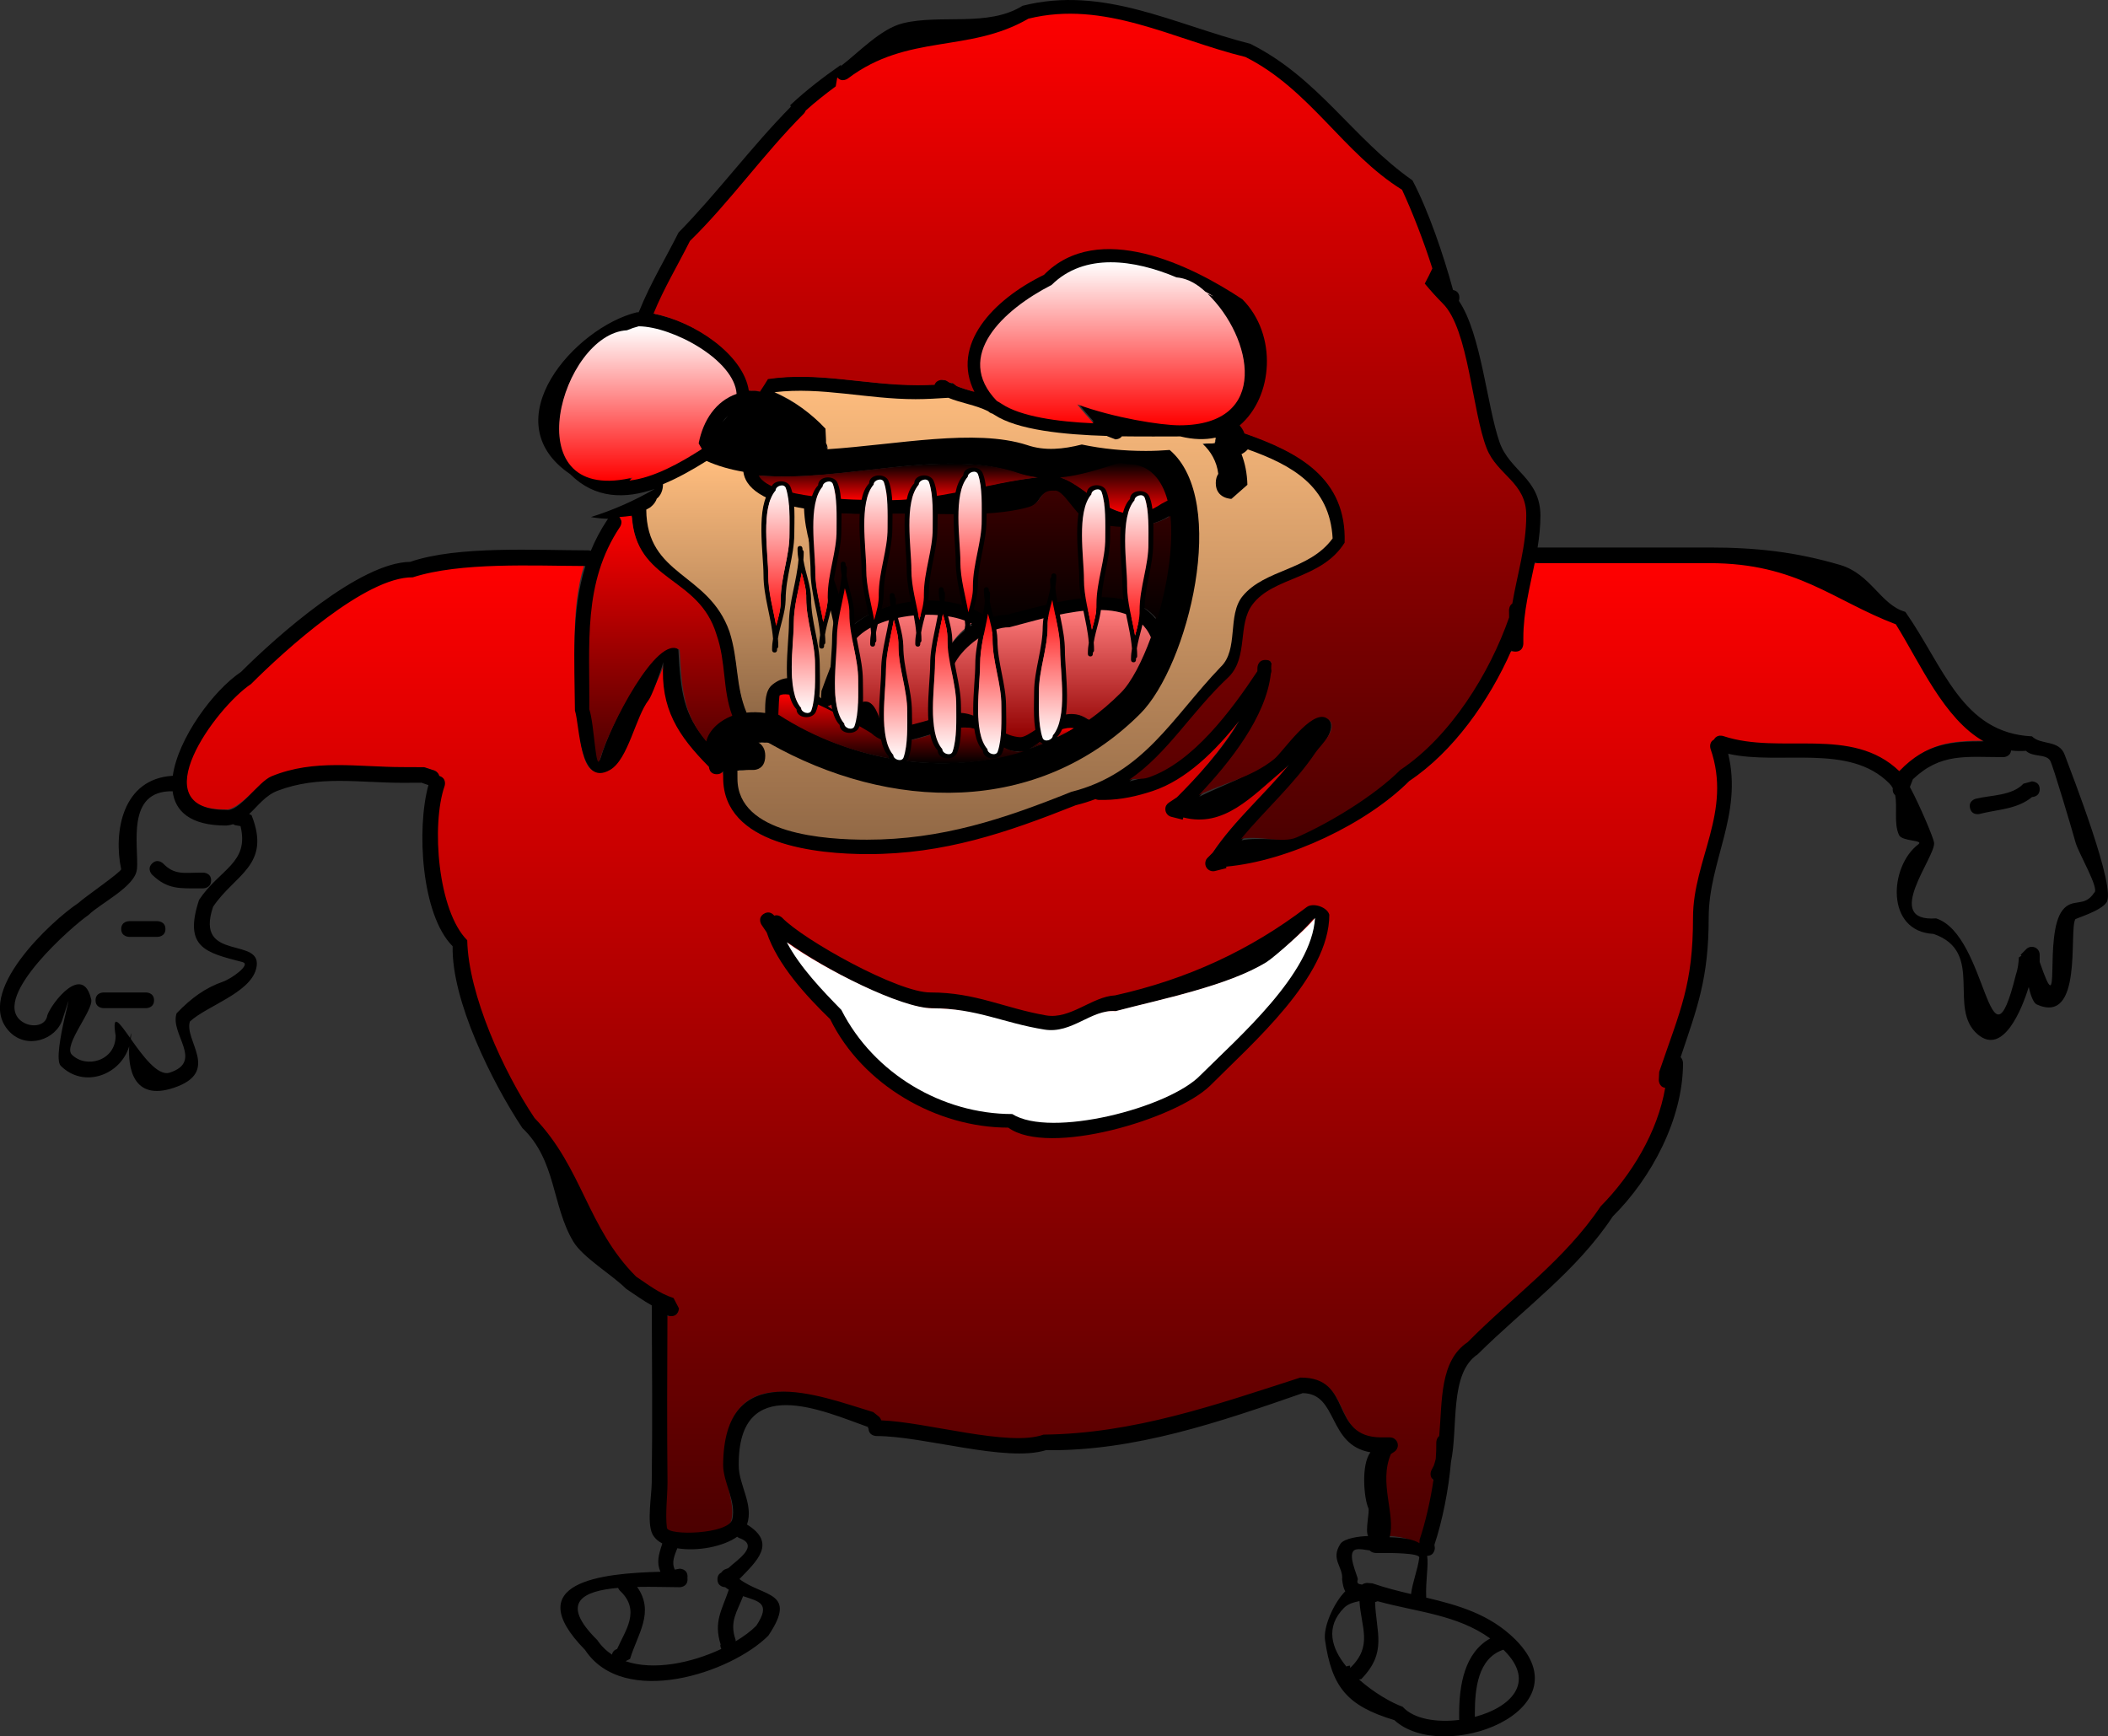 <svg version="1.1" xmlns="http://www.w3.org/2000/svg" xmlns:xlink="http://www.w3.org/1999/xlink" width="67.177" height="55.339" viewBox="0,0,67.177,55.339"><rect x="0" y="0" width="67.177" height="55.339" fill="#333333" stroke="none"/><defs><linearGradient x1="227.799" y1="182.398" x2="227.799" y2="213.712" gradientUnits="userSpaceOnUse" id="color-1"><stop offset="0" stop-color="#ff0000"/><stop offset="1" stop-color="#490000"/></linearGradient><linearGradient x1="226.705" y1="187.685" x2="226.705" y2="188.369" gradientUnits="userSpaceOnUse" id="color-2"><stop offset="0" stop-color="#ff0000"/><stop offset="1" stop-color="#000000"/></linearGradient><linearGradient x1="221.931" y1="186.613" x2="221.931" y2="188.815" gradientUnits="userSpaceOnUse" id="color-3"><stop offset="0" stop-color="#ff0000"/><stop offset="1" stop-color="#000000"/></linearGradient><linearGradient x1="228.708" y1="179.221" x2="228.708" y2="180.858" gradientUnits="userSpaceOnUse" id="color-4"><stop offset="0" stop-color="#000000"/><stop offset="1" stop-color="#ff0000"/></linearGradient><linearGradient x1="221.84" y1="179.26" x2="221.84" y2="180.429" gradientUnits="userSpaceOnUse" id="color-5"><stop offset="0" stop-color="#000000"/><stop offset="1" stop-color="#ff0000"/></linearGradient><linearGradient x1="228.665" y1="172.845" x2="228.665" y2="178.041" gradientUnits="userSpaceOnUse" id="color-6"><stop offset="0" stop-color="#ffffff"/><stop offset="1" stop-color="#ff0000"/></linearGradient><linearGradient x1="213.86" y1="174.884" x2="213.86" y2="179.807" gradientUnits="userSpaceOnUse" id="color-7"><stop offset="0" stop-color="#ffffff"/><stop offset="1" stop-color="#ff0000"/></linearGradient><linearGradient x1="226.198" y1="176.941" x2="226.198" y2="191.247" gradientUnits="userSpaceOnUse" id="color-8"><stop offset="0" stop-color="#fcbb7d"/><stop offset="1" stop-color="#926946"/></linearGradient><linearGradient x1="227.947" y1="164.923" x2="227.947" y2="191.252" gradientUnits="userSpaceOnUse" id="color-9"><stop offset="0" stop-color="#fd0000"/><stop offset="1" stop-color="#4c0000"/></linearGradient><linearGradient x1="224.898" y1="180.121" x2="224.898" y2="184.562" gradientUnits="userSpaceOnUse" id="color-10"><stop offset="0" stop-color="#3b0000"/><stop offset="1" stop-color="#000000"/></linearGradient><linearGradient x1="224.74" y1="183.926" x2="224.74" y2="187.98" gradientUnits="userSpaceOnUse" id="color-11"><stop offset="0" stop-color="#ff7d7d"/><stop offset="1" stop-color="#910000"/></linearGradient><linearGradient x1="216.831" y1="179.177" x2="216.831" y2="187.207" gradientUnits="userSpaceOnUse" id="color-12"><stop offset="0" stop-color="#ffbd7e"/><stop offset="1" stop-color="#916946"/></linearGradient><linearGradient x1="214.269" y1="180.923" x2="214.269" y2="188.764" gradientUnits="userSpaceOnUse" id="color-13"><stop offset="0" stop-color="#ff0000"/><stop offset="1" stop-color="#490000"/></linearGradient><linearGradient x1="226.703" y1="193.74" x2="226.703" y2="200.271" gradientUnits="userSpaceOnUse" id="color-14"><stop offset="0" stop-color="#ffffff"/><stop offset="1" stop-color="#ffffff"/></linearGradient><linearGradient x1="218.004" y1="179.956" x2="218.004" y2="184.436" gradientUnits="userSpaceOnUse" id="color-15"><stop offset="0" stop-color="#ffffff"/><stop offset="1" stop-color="#ff0000"/></linearGradient><linearGradient x1="219.504" y1="179.831" x2="219.504" y2="184.311" gradientUnits="userSpaceOnUse" id="color-16"><stop offset="0" stop-color="#ffffff"/><stop offset="1" stop-color="#ff0000"/></linearGradient><linearGradient x1="221.129" y1="179.769" x2="221.129" y2="184.249" gradientUnits="userSpaceOnUse" id="color-17"><stop offset="0" stop-color="#ffffff"/><stop offset="1" stop-color="#ff0000"/></linearGradient><linearGradient x1="222.567" y1="179.769" x2="222.567" y2="184.249" gradientUnits="userSpaceOnUse" id="color-18"><stop offset="0" stop-color="#ffffff"/><stop offset="1" stop-color="#ff0000"/></linearGradient><linearGradient x1="224.129" y1="179.519" x2="224.129" y2="183.999" gradientUnits="userSpaceOnUse" id="color-19"><stop offset="0" stop-color="#ffffff"/><stop offset="1" stop-color="#ff0000"/></linearGradient><linearGradient x1="228.067" y1="180.081" x2="228.067" y2="184.561" gradientUnits="userSpaceOnUse" id="color-20"><stop offset="0" stop-color="#ffffff"/><stop offset="1" stop-color="#ff0000"/></linearGradient><linearGradient x1="229.442" y1="180.269" x2="229.442" y2="184.749" gradientUnits="userSpaceOnUse" id="color-21"><stop offset="0" stop-color="#ffffff"/><stop offset="1" stop-color="#ff0000"/></linearGradient><linearGradient x1="218.817" y1="187.21" x2="218.817" y2="182.73" gradientUnits="userSpaceOnUse" id="color-22"><stop offset="0" stop-color="#ffffff"/><stop offset="1" stop-color="#ff0000"/></linearGradient><linearGradient x1="220.192" y1="187.71" x2="220.192" y2="183.23" gradientUnits="userSpaceOnUse" id="color-23"><stop offset="0" stop-color="#ffffff"/><stop offset="1" stop-color="#ff0000"/></linearGradient><linearGradient x1="221.754" y1="188.71" x2="221.754" y2="184.23" gradientUnits="userSpaceOnUse" id="color-24"><stop offset="0" stop-color="#ffffff"/><stop offset="1" stop-color="#ff0000"/></linearGradient><linearGradient x1="223.317" y1="188.523" x2="223.317" y2="184.043" gradientUnits="userSpaceOnUse" id="color-25"><stop offset="0" stop-color="#ffffff"/><stop offset="1" stop-color="#ff0000"/></linearGradient><linearGradient x1="224.754" y1="188.523" x2="224.754" y2="184.043" gradientUnits="userSpaceOnUse" id="color-26"><stop offset="0" stop-color="#ffffff"/><stop offset="1" stop-color="#ff0000"/></linearGradient><linearGradient x1="226.691" y1="188.085" x2="226.691" y2="183.605" gradientUnits="userSpaceOnUse" id="color-27"><stop offset="0" stop-color="#ffffff"/><stop offset="1" stop-color="#ff0000"/></linearGradient></defs><g transform="translate(-193.214,-164.486)"><g data-paper-data="{&quot;isPaintingLayer&quot;:true}" fill-rule="nonzero" stroke="none" stroke-linecap="butt" stroke-linejoin="miter" stroke-miterlimit="10" stroke-dasharray="" stroke-dashoffset="0" style="mix-blend-mode: normal"><path d="M253.699,189.085c-1.523,-1.467 -3.78,-0.505 -5.61,-1.115c0,0 -0.114,-0.112 -0.207,0.066c-0.179,0.093 -0.111,0.297 -0.111,0.297c0.698,2.006 -0.554,3.543 -0.554,5.386c0,2.149 -0.399,2.945 -1.077,4.933l-0.013,0.262c0,0 -0,0.219 0.204,0.248c-0.241,1.414 -1.084,2.805 -2.058,3.788c-1.159,1.726 -2.787,2.87 -4.246,4.345c-0.896,0.597 -0.814,1.879 -0.913,2.998c-0.093,0.073 -0.094,0.202 -0.094,0.202c0.002,0.165 -0.005,0.342 -0.018,0.526c-0.018,0.073 -0.038,0.145 -0.062,0.215l-0.078,0.149c0,0 -0.095,0.19 0.064,0.307c-0.097,0.671 -0.265,1.369 -0.445,1.91l-0.006,0.111c-0.179,-0.114 -0.529,-0.261 -1.006,-0.273c0.2,-0.717 -0.359,-1.738 0.038,-2.651l0.105,-0.07c0.069,-0.045 0.114,-0.122 0.114,-0.21c0,-0.138 -0.05,-0.172 -0.188,-0.172l-0.273,0c-1.685,0 -0.872,-1.918 -2.588,-1.904c-2.689,0.867 -5.342,1.797 -8.215,1.826c-1.099,0.398 -3.727,-0.405 -5.19,-0.461c-0.022,-0.067 -0.067,-0.112 -0.067,-0.112l-0.189,-0.152c-1.767,-0.532 -4.704,-1.838 -4.725,1.611c0.006,0.564 0.358,1.229 0.229,1.8c-0.109,0.481 -2.054,0.531 -2.086,0.27c-0.056,-0.455 0.017,-0.991 0.017,-1.451c-0.018,-1.75 -0.018,-3.561 -0.009,-5.328c0.031,0.014 0.153,-0.031 0.2,-0.031c0.25,0 0.165,-0.197 0.165,-0.197l-0.172,-0.329c-0.464,-0.15 -0.799,-0.423 -1.195,-0.687c-1.558,-1.558 -1.713,-3.483 -3.243,-5.072c-0.99,-1.473 -2.107,-3.946 -2.144,-5.679c-0.936,-0.936 -1.149,-3.689 -0.718,-4.926c0,0 0.079,-0.238 -0.158,-0.317c-0.004,-0.001 -0.008,-0.003 -0.012,-0.004c-0.028,-0.131 -0.078,-0.138 -0.078,-0.138l-0.312,-0.101c-0.225,-0.002 -0.451,-0.004 -0.676,-0.004c-1.443,0 -2.822,-0.271 -4.185,0.289c-0.432,0.177 -1.131,1.121 -1.545,1.042c-2.712,0 -0.334,-3.264 0.797,-4.018c1.095,-1.095 3.66,-3.43 5.159,-3.41c1.517,-0.49 3.851,-0.371 5.507,-0.367c-0.455,1.452 -0.27,3.051 -0.257,4.671c0.156,0.467 0.049,2.405 1.036,1.837c0.579,-0.333 0.821,-1.709 1.233,-2.232c0.093,-0.118 0.44,-0.772 0.541,-1.143c-0.101,1.487 0.481,2.342 1.458,3.332c0.004,0.051 -0.046,0.177 0.17,0.177c0.108,0 0.17,-0.048 0.205,-0.101l0.079,0.275c0,2.145 2.925,2.368 4.537,2.368c2.423,0 4.452,-0.696 6.657,-1.574c0.223,-0.055 0.436,-0.121 0.632,-0.195c0.058,0.026 0.114,0.026 0.114,0.026l0.183,0c0.522,-0.005 1.045,-0.118 1.542,-0.284c1.062,-0.354 1.995,-1.264 2.763,-2.234c-0.541,0.932 -1.41,1.915 -2.025,2.531l-0.253,0.17c-0.069,0.045 -0.083,0.027 -0.083,0.115c0,0.119 0.085,0.219 0.196,0.244l0.361,0.09l0.018,-0.071c1.299,0.335 2.182,-0.65 3.211,-1.519c0.026,-0.022 0.031,0.001 0.114,-0.08c-0.779,0.957 -1.741,1.78 -2.427,2.806l-0.168,0.169c-0.045,0.045 -0.02,0.023 -0.02,0.092c0,0.138 0.114,0.251 0.252,0.251c0.023,0 0.045,-0.003 0.066,-0.009l0.359,-0.089l-0.012,-0.049c1.993,-0.176 4.501,-1.37 5.845,-2.72c1.388,-0.925 2.474,-2.484 3.179,-4.091c0.034,0.019 0.15,-0.037 0.206,-0.037c0.25,0 0.177,-0.182 0.177,-0.182l0,-0.182c0,-0.848 0.211,-1.62 0.37,-2.408c0.057,0.024 0.178,-0.049 0.178,-0.049l0.091,0c1.805,0 3.554,0.006 5.369,0.006c2.794,0 3.936,1.196 5.944,1.956c0.769,1.23 1.538,3.025 2.804,3.737c-1.04,-0.002 -1.834,0.063 -2.676,0.934z" data-paper-data="{&quot;noHover&quot;:false,&quot;origItem&quot;:[&quot;Path&quot;,{&quot;applyMatrix&quot;:true,&quot;segments&quot;:[[[507.50985,378.09359],[0,0],[1.68524,-1.74217]],[[512.86242,376.22635],[-2.08013,-0.00348],[-2.53322,-1.42356]],[[507.26014,368.76619],[1.53747,2.45959],[-4.01532,-1.52126]],[[495.38182,364.86883],[5.58795,0],[-3.63029,0]],[[484.65455,364.86883],[3.61037,0],[0,0]],[484.47273,364.86883],[[484.25265,364.82016],[0.11427,0.04867],[-0.31825,1.57563]],[[483.51818,369.64156],[0,-1.69629],[0,0]],[483.51818,370.0052],[[483.01818,370.5052],[0.5,0],[-0.1118,0]],[[482.75219,370.44138],[0.06739,0.03882],[-1.41053,3.2132]],[[476.24427,378.7555],[2.77624,-1.85082],[-2.68819,2.70085]],[[464.56976,384.2115],[3.98635,-0.35251],[0,0]],[464.594,384.30845],[[463.8776,384.48755],[0,0],[-0.04209,0.01151]],[[463.74546,384.5052],[0.04574,0],[-0.27614,0]],[[463.24546,384.0052],[0,0.27614],[0,-0.13807]],[[463.3919,383.65164],[-0.09048,0.09048],[0,0]],[[463.72932,383.31422],[0,0],[1.3711,-2.05246]],[[468.5871,377.7043],[-1.55755,1.9143],[-0.16635,0.16282]],[[468.24427,378.02823],[0.05108,-0.04308],[-2.0587,1.73618]],[[461.84145,381.07578],[2.59819,0.66982],[0,0]],[461.80601,381.21754],[[461.08888,381.03826],[0,0],[-0.22266,-0.05053]],[[460.7,380.55065],[0,0.23795],[0,-0.17631]],[[460.9291,380.13032],[-0.13785,0.08903],[0,0]],[[461.43723,379.79157],[0,0],[1.23124,-1.23181]],[[465.41177,374.91423],[-1.08253,1.86345],[-1.53514,1.941]],[[459.90357,379.38863],[2.12395,-0.70798],[-0.99513,0.33171]],[[456.83636,379.95974],[1.04392,-0.01077],[0,0]],[456.47273,379.95974],[[456.2469,379.90858],[0.11645,0.05116],[-0.39338,0.14871]],[[454.9902,380.29912],[0.44573,-0.11093],[-4.41119,1.75566]],[[441.74546,383.41429],[4.84689,0],[-3.22382,0]],[[432.51818,378.55065],[0,4.28945],[0,0]],[[432.51818,378.12297],[0,0],[-0.06956,0.10645]],[[432.10909,378.32338],[0.21674,0],[-0.43136,0]],[[431.61039,377.84906],[0.00813,0.10217],[-1.95508,-1.98006]],[[428.6997,371.1781],[-0.20149,2.97365],[-0.20209,0.74171]],[[427.76849,373.59492],[0.18563,-0.23557],[-0.82405,1.04572]],[[425.31054,378.04718],[1.15736,-0.66654],[-1.97288,1.13621]],[[423.07009,374.26711],[0.31148,0.93444],[-0.0259,-3.23942]],[[423.7385,365.05037],[-0.91095,2.90373],[-3.31274,-0.00967]],[[412.73464,365.77147],[3.03362,-0.97904],[-2.99799,-0.04062]],[[402.42609,372.57369],[2.18904,-2.18904],[-2.26267,1.50845]],[[400.83636,380.59611],[-5.42306,0],[0.82813,0.15829]],[[403.73593,378.45235],[-0.86401,0.35474],[2.72742,-1.11979]],[[412.10909,377.86883],[-2.88644,0],[0.45094,0]],[[413.46191,377.87529],[-0.45092,-0.00465],[0,0]],[414.08539,378.07631],[[414.42435,378.4322],[-0.05594,-0.26155],[0.00813,0.00239]],[[414.44902,378.43995],[-0.00832,-0.00277],[0.47434,0.15811]],[[414.76525,379.0724],[0,0],[-0.86104,2.47502]],[[416.2074,388.90476],[-1.87134,-1.87134],[0.07439,3.46601]],[[420.49576,400.23366],[-1.97909,-2.94504],[3.0605,3.17823]],[[426.97154,410.3458],[-3.11697,-3.11697],[0.79163,0.52775]],[[429.35811,411.71267],[-0.92707,-0.30009],[0,0]],[429.7,412.36883],[[429.2,412.86883],[0.5,0],[-0.09343,0]],[[428.96883,412.82298],[0.06177,0.02839],[-0.01682,3.53371]],[[428.97273,423.45974],[-0.03612,-3.5001],[0,0.92174]],[[428.93467,426.35931],[-0.11184,-0.90966],[0.06417,0.52195]],[[433.1017,425.81385],[-0.21894,0.96184],[0.25972,-1.14098]],[[432.51818,422.36883],[0.01164,1.12823],[0.04261,-6.89878]],[[442.08539,418.9854],[-3.53317,-1.06469],[0,0]],[442.46265,419.28801],[[442.59598,419.51125],[-0.04393,-0.13384],[2.92632,0.11116]],[[452.93809,420.42074],[-2.1972,0.79685],[5.74559,-0.0593]],[[469.30173,416.78438],[-5.37846,1.73411],[3.43202,-0.02744]],[[474.47273,420.59611],[-3.36967,0],[0,0]],[[475.01818,420.59611],[0,0],[0.27614,0]],[[475.51818,421.09611],[0,-0.27614],[0,0.17631]],[[475.28908,421.51643],[0.13785,-0.08903],[0,0]],[[475.0776,421.65742],[0,0],[-0.79351,1.8255]],[[474.99424,426.96376],[0.40032,-1.43409],[0.95445,0.02355]],[[476.89654,427.34217],[-0.3583,-0.22786],[0,0]],[[476.90748,427.11981],[0,0],[0.36108,-1.08325]],[[477.79139,423.30449],[-0.19417,1.3419],[-0.3191,-0.23464]],[477.66188,422.69068],[[477.81657,422.39254],[0,0],[0.04623,-0.1387]],[[477.93897,421.96408],[-0.03567,0.14672],[0.02626,-0.36699]],[[477.97273,420.91429],[0.00458,0.33],[0,0]],[[478.15896,420.51024],[-0.18624,0.14521],[0.19852,-2.23733]],[[479.97392,414.52762],[-1.79218,1.19479],[2.91864,-2.94935]],[[488.44969,405.87002],[-2.31884,3.45237],[1.94858,-1.96548]],[[492.56237,398.31719],[-0.48103,2.82764],[-0.40782,-0.05733]],[492.15455,397.82338],[[492.1802,397.30163],[0,0],[1.3564,-3.97754]],[[494.33636,387.45974],[0,4.29866],[0,-3.68636]],[[495.45293,376.70876],[1.39564,4.0117],[0,0]],[[495.67445,376.11601],[-0.35723,0.18562],[0.18562,-0.35723]],[[496.26721,375.89449],[0,0],[3.65986,1.21995]],[[507.49202,378.13697],[-3.04617,-2.93431],[0,0]]],&quot;closed&quot;:true}]}" fill="url(#color-1)" stroke-width="0.5"/><path d="M239.522,173.728c0.073,0.015 0.199,0.066 0.199,0.244c0,0.039 -0.006,0.073 -0.017,0.101c0.713,1.051 0.896,3.355 1.296,4.503c0.323,0.927 1.294,1.148 1.304,2.337c0,0.351 -0.037,0.69 -0.091,1.024c0.014,-0.002 0.023,-0.002 0.023,-0.002c1.804,0 3.64,0 5.455,0c1.496,0 2.76,0.143 4.163,0.556c0.989,0.291 1.29,1.275 2.079,1.495c1.229,1.751 1.802,3.86 4.035,3.968c0.291,0.291 0.862,0.095 1.044,0.59c0.207,0.563 1.671,4.288 1.326,4.709c-0.185,0.272 -0.972,0.499 -0.991,0.533c-0.205,0.381 0.252,3.373 -1.224,2.714c-0.106,-0.047 -0.2,-0.291 -0.258,-0.56c-0.218,0.715 -0.818,2.198 -1.625,1.513c-0.982,-0.834 0.242,-2.631 -1.409,-3.203c-1.533,-0.074 -1.418,-2.151 -0.481,-2.858c0.182,-0.138 -0.523,-0.085 -0.619,-0.293c-0.172,-0.374 -0.044,-0.877 -0.123,-1.273c-0.081,-0.067 -0.084,-0.161 -0.075,-0.22c-0.029,-0.055 -0.065,-0.106 -0.112,-0.153c-1.278,-1.291 -3.474,-0.569 -5.134,-0.944c0.467,1.933 -0.621,3.425 -0.621,5.222c0,1.93 -0.36,2.861 -0.895,4.448c0.077,0.074 0.077,0.188 0.077,0.188c0,1.773 -1,3.66 -2.238,4.886c-1.159,1.753 -2.82,2.924 -4.308,4.398c-0.905,0.604 -0.615,2.309 -0.849,3.429c-0.074,0.88 -0.274,1.879 -0.527,2.638l0.013,0.103c0,0 0,0.247 -0.245,0.25c0.049,0.319 -0.053,0.764 -0.03,1.332c1.026,0.244 2.027,0.528 2.838,1.333c2.28,2.28 -2.309,3.992 -3.854,2.571c-1.511,-0.455 -1.991,-1.054 -2.208,-2.546c-0.062,-0.425 0.276,-1.186 0.644,-1.56c-0.049,-0.085 -0.08,-0.203 -0.1,-0.38c0.042,-0.395 -0.38,-0.634 -0.054,-1.131c0.117,-0.178 0.608,-0.245 0.882,-0.249c-0.099,-0.189 0.057,-0.782 0.009,-0.888c-0.139,-0.307 -0.239,-1.376 0.065,-1.782c-1.374,-0.233 -1.021,-1.873 -2.158,-1.885c-2.618,0.911 -5.363,1.857 -8.182,1.818c-1.277,0.396 -3.887,-0.451 -5.404,-0.451c0,0 -0.243,0 -0.25,-0.24c-0.011,-0.009 -0.018,-0.015 -0.018,-0.015l0.007,-0.031c-1.425,-0.506 -4.149,-1.763 -4.125,1.217c-0.009,0.614 0.487,1.253 0.263,1.89c0.967,0.594 0.299,1.175 -0.241,1.737c0.76,0.579 1.873,0.387 0.921,1.804c-1.202,1.202 -4.612,2.314 -5.841,0.455c-2.117,-2.162 0.516,-2.445 2.402,-2.491c-0.124,-0.295 -0.066,-0.518 0.06,-0.901c-0.144,-0.077 -0.255,-0.178 -0.318,-0.307c-0.178,-0.362 -0.019,-1.246 -0.019,-1.641c0.025,-1.817 0.011,-3.804 0.001,-5.64c-0.28,-0.156 -0.536,-0.342 -0.818,-0.53c-0.449,-0.449 -1.377,-0.996 -1.681,-1.502c-0.691,-1.152 -0.538,-2.587 -1.627,-3.624c-0.966,-1.458 -2.261,-4.072 -2.219,-5.79c-1,-1 -1.157,-3.747 -0.772,-5.136l-0.219,-0.076c-0.199,0.003 -0.398,0.003 -0.596,0.003c-1.397,0 -2.682,-0.248 -3.995,0.254c-0.383,0.146 -0.623,0.479 -0.904,0.743l0.076,0.031c0.64,1.607 -0.535,1.888 -1.225,2.923c-0.612,1.808 1.661,0.896 1.37,1.986c-0.206,0.77 -1.578,1.175 -2.109,1.672c-0.191,0.611 0.99,1.602 -0.504,2.108c-1.332,0.451 -1.467,-0.677 -1.43,-1.322c-0.276,0.924 -1.451,1.355 -2.182,0.623c-0.32,-0.32 0.642,-3.297 0.053,-1.471c-0.203,0.639 -1.137,0.963 -1.69,0.38c-1.159,-1.224 1.351,-3.536 2.2,-4.097c0.15,-0.152 1.38,-0.997 1.363,-1.079c-0.247,-1.171 0.028,-2.883 1.645,-2.975c0.169,-1.195 1.296,-2.724 2.174,-3.31c1.16,-1.16 3.787,-3.489 5.391,-3.508c1.508,-0.522 4.045,-0.367 5.676,-0.367c0,0 0.036,0 0.081,0.014c0.138,-0.336 0.312,-0.667 0.529,-0.993c0,0 0.008,-0.012 0.022,-0.027c-0.192,-0.005 -0.375,-0.023 -0.548,-0.055c0.716,-0.224 1.398,-0.526 2.035,-0.897c-0.938,0.322 -1.9,0.326 -2.699,-0.473c-2.493,-1.693 0.158,-4.675 2.128,-5.156c0.018,-0 0.036,-0 0.054,0l0.03,-0.059c0.351,-0.869 0.833,-1.66 1.244,-2.482c1.238,-1.261 2.311,-2.725 3.579,-4.011c-0.006,-0.016 -0.012,-0.033 -0.019,-0.049c0.498,-0.468 1.05,-0.891 1.618,-1.287c-0.004,0.015 -0.007,0.031 -0.011,0.046c0.578,-0.443 1.278,-1.194 1.978,-1.368c1.215,-0.301 2.711,0.131 3.819,-0.559c2.574,-0.65 4.805,0.588 7.254,1.211c2.172,1.082 3.259,3.012 5.172,4.355c0.51,0.967 0.994,2.394 1.292,3.493zM253.755,189.047c0.843,-0.871 1.636,-0.935 2.676,-0.934c-1.267,-0.712 -2.032,-2.5 -2.801,-3.73c-2.008,-0.761 -3.145,-1.949 -5.939,-1.949c-1.815,0 -3.558,0 -5.364,0h-0.091c0,0 -0.053,0 -0.11,-0.024c-0.159,0.788 -0.367,1.563 -0.367,2.411v0.182c0,0 0,0.25 -0.25,0.25c-0.056,0 -0.099,-0.013 -0.133,-0.032c-0.705,1.607 -1.866,3.232 -3.254,4.157c-1.344,1.35 -3.844,2.552 -5.837,2.728l0.012,0.048l-0.358,0.09c-0.021,0.006 -0.043,0.009 -0.066,0.009c-0.138,0 -0.25,-0.112 -0.25,-0.25c0,-0.069 0.028,-0.132 0.073,-0.177l0.169,-0.169c0.686,-1.026 1.65,-1.848 2.429,-2.805c-0.083,0.081 -0.146,0.14 -0.171,0.162c-1.029,0.868 -1.902,1.859 -3.201,1.524l-0.018,0.071l-0.359,-0.09c-0.111,-0.025 -0.194,-0.125 -0.194,-0.244c0,-0.088 0.046,-0.166 0.115,-0.21l0.254,-0.169c0.616,-0.616 1.446,-1.507 1.987,-2.439c-0.768,0.971 -1.692,1.883 -2.754,2.237c-0.498,0.166 -1.012,0.28 -1.534,0.286h-0.182c0,0 -0.055,0 -0.113,-0.026c-0.197,0.074 -0.405,0.14 -0.628,0.195c-2.206,0.878 -4.199,1.558 -6.622,1.558c-1.612,0 -4.614,-0.287 -4.614,-2.432v-0.214c-0.035,0.053 -0.096,0.1 -0.205,0.1c-0.216,0 -0.245,-0.186 -0.249,-0.237c-0.978,-0.99 -1.556,-1.849 -1.455,-3.335c-0.101,0.371 -0.373,1.091 -0.466,1.208c-0.412,0.523 -0.65,1.893 -1.229,2.226c-0.986,0.568 -0.964,-1.423 -1.12,-1.89c-0.013,-1.62 -0.121,-3.157 0.334,-4.608c-1.656,-0.005 -3.985,-0.129 -5.502,0.361c-1.499,-0.02 -4.06,2.307 -5.154,3.401c-1.131,0.754 -3.506,4.011 -0.795,4.011c0.414,0.079 1.018,-0.895 1.45,-1.072c1.364,-0.56 2.743,-0.292 4.187,-0.292c0.225,0 0.451,0.001 0.676,0.003l0.312,0.101c0,0 0.142,0.047 0.169,0.178c0.004,0.001 0.008,0.002 0.012,0.004c0.237,0.079 0.158,0.316 0.158,0.316c-0.431,1.238 -0.215,3.981 0.721,4.916c0.037,1.733 1.155,4.192 2.144,5.664c1.53,1.589 1.679,3.498 3.238,5.056c0.396,0.264 0.73,0.533 1.193,0.683l0.171,0.328c0,0 0,0.25 -0.25,0.25c-0.047,0 -0.085,-0.009 -0.116,-0.023c-0.008,1.767 -0.016,3.568 0.002,5.318c0,0.461 -0.075,0.995 -0.019,1.45c0.032,0.261 1.974,0.208 2.084,-0.273c0.13,-0.57 -0.286,-1.158 -0.292,-1.723c0.021,-3.449 3.017,-2.224 4.784,-1.692l0.189,0.151c0,0 0.045,0.045 0.067,0.112c1.463,0.056 4.072,0.853 5.171,0.455c2.873,-0.03 5.493,-0.951 8.182,-1.818c1.716,-0.014 0.901,1.906 2.586,1.906h0.273c0.138,0 0.25,0.112 0.25,0.25c0,0.088 -0.046,0.166 -0.115,0.21l-0.106,0.07c-0.397,0.913 0.158,1.936 -0.042,2.653c0.477,0.012 0.772,0.075 0.951,0.189l0.005,-0.111c0.181,-0.542 0.345,-1.237 0.442,-1.908c-0.16,-0.117 -0.065,-0.307 -0.065,-0.307l0.077,-0.149c0.023,-0.069 0.043,-0.141 0.061,-0.214c0.013,-0.183 0.019,-0.36 0.017,-0.525c0,0 -0,-0.129 0.093,-0.202c0.099,-1.119 0.011,-2.394 0.907,-2.991c1.459,-1.475 3.078,-2.603 4.238,-4.329c0.974,-0.983 1.816,-2.363 2.056,-3.776c-0.204,-0.029 -0.204,-0.247 -0.204,-0.247l0.013,-0.261c0.678,-1.989 1.078,-2.772 1.078,-4.921c0,-1.843 1.256,-3.37 0.558,-5.375c0,0 -0.068,-0.204 0.111,-0.296c0.093,-0.179 0.296,-0.111 0.296,-0.111c1.83,0.61 4.089,-0.346 5.612,1.121zM232.928,178.305c1.712,0.597 3.248,1.437 3.184,3.497c-0.74,1.177 -2.283,1.095 -2.95,1.988c-0.479,0.642 -0.138,1.66 -0.749,2.298c-1.231,1.151 -1.957,2.44 -3.206,3.299c0.199,-0.045 0.395,-0.104 0.586,-0.167c1.428,-0.476 2.638,-2.138 3.464,-3.381c0.001,-0.036 0.002,-0.073 0.001,-0.109c0,0 0,-0.25 0.25,-0.25c0.25,0 0.25,0.25 0.25,0.25c-0,0.038 -0.002,0.075 -0.004,0.113c0.016,0.059 0.002,0.116 -0.013,0.155c-0.152,1.37 -1.312,2.825 -2.311,3.878c0.725,-0.364 1.644,-0.649 2.374,-1.249c0.267,-0.22 1.158,-1.556 1.64,-1.3c0.497,0.264 -0.13,0.962 -0.274,1.177c-0.678,1.009 -1.612,1.827 -2.389,2.763c0.553,-0.114 1.281,0.06 1.721,-0.132c1.06,-0.463 2.471,-1.318 3.301,-2.144c1.598,-1.065 2.835,-3.059 3.457,-4.847l-0.003,-0.233c0,0 0,-0.14 0.105,-0.21c0.158,-0.933 0.441,-1.821 0.441,-2.79c0.011,-1.058 -0.925,-1.283 -1.259,-2.131c-0.47,-1.191 -0.572,-3.779 -1.395,-4.601c-0.203,-0.203 -0.394,-0.415 -0.577,-0.634c0.085,-0.158 0.166,-0.319 0.243,-0.482c-0.27,-0.858 -0.633,-1.792 -0.961,-2.498c-1.87,-1.16 -2.911,-3.183 -4.971,-4.217c-2.32,-0.568 -4.458,-1.816 -6.889,-1.218c-1.903,1.105 -3.819,0.454 -5.731,1.898c0,0 -0.19,0.142 -0.338,-0.035c-0.017,0.095 -0.034,0.19 -0.048,0.286c-0.329,0.243 -0.649,0.497 -0.952,0.768c-0.023,0.061 -0.063,0.101 -0.063,0.101c-1.285,1.285 -2.35,2.804 -3.617,4.041c-0.38,0.76 -0.83,1.5 -1.157,2.306c1.308,0.253 2.869,1.303 3.038,2.447c0.043,-0.003 0.086,-0.006 0.131,-0.007c0,0 0.061,0 0.123,0.03c0.089,-0.133 0.174,-0.268 0.257,-0.405c1.622,-0.24 3.11,0.192 4.781,0.192c0.178,0 0.355,-0.005 0.53,-0.013c0.051,-0.161 0.237,-0.161 0.237,-0.161l0.21,0.042c0.045,0.031 0.091,0.059 0.138,0.085c0.025,-0.002 0.05,-0.003 0.074,-0.005c0.046,0.036 0.092,0.071 0.138,0.106c0.153,0.063 0.313,0.11 0.473,0.154c-0.756,-1.494 0.608,-2.965 2.249,-3.764c1.728,-1.758 4.744,-0.293 6.376,0.795c1.125,1.135 0.994,3.14 -0.076,4.051c0.069,0.081 0.119,0.161 0.154,0.263c0.002,-0.001 0.004,-0.001 0.006,-0.002zM228.741,178.535l-0.259,-0.1c-0.002,-0.003 -0.004,-0.006 -0.006,-0.008c-1.374,-0.04 -2.837,-0.186 -3.572,-0.676c-0.015,-0.01 -0.03,-0.02 -0.046,-0.03c-0.08,-0.018 -0.135,-0.073 -0.135,-0.073c-0.002,-0.002 -0.004,-0.004 -0.006,-0.006c-0.399,-0.202 -0.847,-0.259 -1.263,-0.432c-0.342,0.021 -0.687,0.042 -1.036,0.042c-1.562,0 -2.981,-0.412 -4.485,-0.233c0.609,0.252 1.194,0.698 1.625,1.16c0.006,0.123 0.013,0.246 0.019,0.368v0.091c0,0 0,0.069 -0.036,0.134c2.228,-0.147 4.742,-0.688 6.399,-0.154c0.566,0.197 1.173,0.135 1.762,-0.014c0.664,0.139 1.352,0.212 2.058,0.212c0.256,0 0.51,-0.01 0.762,-0.029c1.895,1.616 0.594,6.947 -0.932,8.477c-3.265,3.265 -8.062,3.109 -11.926,0.919c-0.068,-0.022 -0.147,-0.04 -0.231,-0.053c0.111,0.068 0.213,0.192 0.213,0.417c0,0.5 -0.5,0.5 -0.5,0.5h-0.091c-0.105,-0.005 -0.204,-0.014 -0.295,-0.026v0.253c0,1.781 2.8,1.932 4.114,1.932c2.375,0 4.306,-0.665 6.469,-1.533c2.309,-0.58 3.183,-2.337 4.718,-3.939c0.594,-0.555 0.201,-1.638 0.705,-2.248c0.715,-0.865 2.121,-0.804 2.868,-1.83c-0.089,-1.662 -1.283,-2.316 -2.695,-2.82c-0.024,0.038 -0.062,0.073 -0.121,0.09c0.114,0.294 0.182,0.621 0.191,0.984l-0.591,0.5c0,0 -0.5,0 -0.5,-0.5c0,-0.127 0.032,-0.222 0.08,-0.293c-0.048,-0.396 -0.231,-0.71 -0.494,-0.954c0.156,-0.027 0.311,-0.059 0.464,-0.093c-0.016,-0.037 -0.034,-0.072 -0.053,-0.104c-0.33,0.073 -0.704,0.069 -1.118,-0.035c-0.485,0 -1.142,0.013 -1.851,0.003c-0.072,0.098 -0.206,0.098 -0.206,0.098zM231.846,173.954c-0.088,-0.051 -0.179,-0.102 -0.271,-0.153c-0.025,-0.022 -0.05,-0.044 -0.075,-0.066c-0.285,-0.244 -0.561,-0.352 -0.83,-0.374c-1.342,-0.566 -2.86,-0.798 -3.91,0.241c-1.536,0.785 -3.124,2.205 -1.736,3.639c0.053,0.028 0.106,0.059 0.157,0.093c0.597,0.398 1.736,0.544 2.891,0.594c-0.172,-0.199 -0.347,-0.393 -0.502,-0.597c1.168,0.432 2.615,0.672 3.196,0.672c2.93,0 2.31,-2.76 0.888,-4.128c0.065,0.025 0.129,0.051 0.192,0.079zM224.714,184.143c0.194,-0.071 0.391,-0.111 0.582,-0.116c1.42,-0.355 3.712,-1.1 4.745,0.181c0.328,-1.086 0.522,-2.315 0.422,-3.269c-0.688,0.451 -1.964,0.464 -2.715,0.099c-0.334,-0.163 -0.688,-0.93 -0.968,-0.877c-0.5,-0.036 -0.371,0.399 -0.813,0.526c-1.327,0.383 -3.27,0.127 -4.641,0.201c-0.458,0 -1.24,-0.001 -2.021,-0.088c0.042,1.288 0.781,2.431 0.96,3.74c1.057,-1.047 3.307,-1.317 4.449,-0.398zM197.577,192.184c-0.044,0.555 -1.169,1.092 -1.546,1.466c-0.463,0.311 -3.078,2.58 -2.164,3.357c0.295,0.25 0.808,0.205 0.856,-0.166c0.133,-0.384 1.132,-1.682 1.398,-0.5c0.076,0.339 -0.907,1.467 -0.617,1.757c0.456,0.456 1.395,0.198 1.395,-0.601c-0.121,-0.758 0.107,-0.432 0.461,0.069c0.014,-0.096 0.029,-0.153 0.033,-0.149c0,0.062 -0.004,0.122 -0.011,0.18c0.366,0.518 0.857,1.198 1.237,1.075c1.105,-0.357 -0.002,-1.237 0.223,-1.892c0.467,-0.487 0.916,-0.812 1.481,-1.009c0.277,-0.097 0.904,-0.549 0.62,-0.623c-1.167,-0.302 -1.89,-0.454 -1.385,-1.983c0.662,-0.993 1.606,-1.17 1.321,-2.35l-0.175,-0.031c0,0 -0.027,-0.009 -0.059,-0.03c-0.07,0.022 -0.145,0.037 -0.225,0.043c-1.142,0 -1.625,-0.455 -1.705,-1.093c-1.5,-0.029 -1.077,1.734 -1.135,2.48zM257.055,188.616c-1.185,0 -1.991,-0.143 -2.882,0.706l-0.095,0.245c0.335,0.627 0.751,1.623 0.771,1.774c0.061,0.451 -1.672,2.541 0.064,2.414c1.649,0.532 1.676,5.263 2.538,1.813c0.063,-0.183 0.091,-0.378 0.1,-0.571l0.083,-0.052l-0.029,-0.029l0.182,-0.182c0.045,-0.045 0.108,-0.073 0.177,-0.073c0.138,0 0.25,0.112 0.25,0.25v0.232c0.727,2.114 0.107,-0.864 0.729,-1.65c0.326,-0.413 0.689,-0.064 1.009,-0.558c0.18,-0.11 -0.503,-1.266 -0.592,-1.59c-0.13,-0.469 -0.721,-2.453 -0.809,-2.611c-0.132,-0.234 -0.561,-0.107 -0.774,-0.319c-0.165,0.012 -0.323,0.008 -0.475,-0.011c-0.024,0.212 -0.248,0.212 -0.248,0.212zM224.868,184.634c-0.065,0.065 -0.131,0.082 -0.187,0.078c-0.577,0.291 -1.158,0.87 -1.103,1.382l-0.341,0.25c0,0 -0.25,0 -0.25,-0.25c0,-0.121 0.058,-0.183 0.118,-0.215c0.115,-0.568 0.554,-1.12 1.089,-1.472c-1.145,-0.595 -3.689,-0.275 -3.903,0.948c-0.162,0.457 -0.302,0.801 -0.455,1.273l0.013,0.103c0,0 0,0.223 -0.211,0.248c0.103,0.083 0.203,0.14 0.3,0.148c0.262,0.021 0.767,-0.407 1.029,-0.263c0.225,0.124 0.316,0.497 0.39,0.736c0.207,0.263 1.748,-0.284 2.055,-0.372c1.039,-0.297 1.42,0.64 2.277,0.708c0.26,0.021 0.826,-0.525 1.103,-0.624c0.43,-0.139 0.751,-0.139 1.079,0.094c0.356,-0.248 0.694,-0.53 1.011,-0.847c0.332,-0.331 0.676,-0.976 0.959,-1.75c-0.668,-1.544 -3.24,-0.596 -4.484,-0.285c-0.141,-0.004 -0.307,0.033 -0.48,0.1c-0.003,0.003 -0.006,0.007 -0.01,0.01zM214.373,180.003c0,0 0,0.263 -0.191,0.408c-0.057,0.177 -0.214,0.281 -0.214,0.281l-0.118,0.065c0.016,2.134 1.952,1.911 2.623,3.803c0.296,0.919 0.173,1.724 0.531,2.586c0.182,-0.02 0.378,-0.018 0.586,0.012c-0.006,-0.357 -0.001,-0.724 0.227,-0.903c0.634,-0.502 1.119,0.025 1.534,0.45l0.012,-0.236c0.145,-0.418 0.321,-0.836 0.446,-1.244c-0.004,-0.024 -0.004,-0.04 -0.004,-0.04v-0.091c0,-1.577 -0.945,-2.838 -0.998,-4.362c-0.965,-0.162 -1.817,-0.491 -1.904,-1.16c-0.405,-0.07 -0.793,-0.181 -1.159,-0.347c-0.429,0.27 -0.895,0.536 -1.371,0.732zM213.282,179.752c0.772,-0.086 1.573,-0.544 2.261,-0.989l-0.104,-0.178c0.145,-0.75 0.548,-1.316 1.199,-1.542c-0.074,-1.092 -2,-2.101 -3.065,-2.109c-0.118,0.03 -0.241,0.073 -0.367,0.125c-2.087,0.115 -3.618,5.405 0.081,4.622c0.03,-0.006 0.06,-0.013 0.09,-0.02c-0.032,0.034 -0.064,0.065 -0.095,0.091zM212.99,181.323c-1.194,1.785 -0.941,3.666 -0.961,5.73c0.169,0.506 0.188,2.077 0.334,1.565c0.278,-0.973 1.766,-4.01 2.468,-3.438c0.074,1.434 0.19,2.069 0.872,2.892c0.068,-0.321 0.365,-0.639 0.814,-0.81c-0.315,-0.849 -0.209,-1.659 -0.517,-2.544c-0.572,-1.898 -2.508,-1.602 -2.642,-3.746c-0.134,0.019 -0.265,0.032 -0.393,0.039c0.142,0.136 0.025,0.312 0.025,0.312zM239.714,219.275v-0.182c0,-0.904 0.173,-1.937 0.989,-2.389c-1.05,-0.76 -2.349,-0.844 -3.585,-1.186l-0.083,0.028c0.031,0.976 0.395,1.593 -0.439,2.452l-0.072,0.015c0.475,0.422 1.039,0.744 1.39,0.869c0.348,0.389 1.08,0.508 1.802,0.418c-0.002,-0.015 -0.002,-0.024 -0.002,-0.024zM216.168,216.912l0.013,-0.012c-0.235,-0.728 0.041,-1.102 0.258,-1.749c-0.039,-0.024 -0.077,-0.051 -0.113,-0.08c-0.022,-0.001 -0.248,-0.012 -0.248,-0.25c0,-0.123 0.06,-0.185 0.122,-0.217c0.042,-0.065 0.107,-0.097 0.107,-0.097l0.117,-0.044c0.247,-0.239 1.037,-0.725 0.338,-0.963c0,0 -0.026,-0.013 -0.055,-0.038c-0.456,0.323 -1.28,0.472 -1.909,0.368c-0.088,0.228 -0.192,0.448 -0.079,0.681l0.155,-0.03c0,0 0.25,0 0.25,0.25c0,0.016 -0.001,0.031 -0.003,0.045c0.002,0.014 0.003,0.029 0.003,0.045c0,0.25 -0.25,0.25 -0.25,0.25c-0.383,-0.002 -0.873,-0.019 -1.355,-0.009c0.566,0.806 0.013,1.5 -0.226,2.293l-0.143,0.074c0.901,0.309 2.112,0.052 3.051,-0.391c-0.032,-0.063 -0.032,-0.126 -0.032,-0.126zM221.327,180.389c1.732,0.054 3.345,-0.515 4.913,-0.686c-0.204,-0.025 -0.41,-0.069 -0.617,-0.135c-2.365,-0.823 -5.562,0.307 -8.184,0.073c0.379,0.742 3.066,0.748 3.887,0.748zM225.691,188.434c-0.665,0.024 -0.933,-0.596 -1.502,-0.732c-0.949,-0.226 -2.412,0.954 -3.256,0.159c-0.002,-0.006 -2.318,-1.473 -2.823,-1.201c-0.017,0.009 -0.03,0.301 -0.043,0.611c0.005,0.002 0.01,0.003 0.015,0.005c2.306,1.491 5.202,1.941 7.714,1.147c-0.034,0.006 -0.069,0.01 -0.105,0.012zM230.189,180.522l0.186,-0.095c-0.174,-0.668 -0.556,-1.108 -1.229,-1.106c0,0 -0.11,0 -0.226,-0.051c-0.618,0.198 -1.243,0.388 -1.876,0.443c0.981,0.306 1.719,1.776 3.146,0.809zM212.88,217.04c0.261,-0.592 0.764,-1.228 0.088,-1.86c0,0 -0.034,-0.034 -0.058,-0.088c-1.111,0.097 -1.886,0.454 -0.663,1.662c0.13,0.193 0.289,0.347 0.47,0.466c0.02,-0.112 0.099,-0.16 0.162,-0.18zM238.443,214.127c0.02,-0.151 -0.978,-0.147 -1.116,-0.147h-0.273c0,0 -0.119,0 -0.193,-0.082c-0.162,-0.022 -0.324,-0.058 -0.439,-0.028c-0.315,0.082 0.057,0.829 0.063,0.951c-0.049,0.132 0.023,0.151 0.135,0.167c0.072,-0.053 0.161,-0.053 0.161,-0.053l0.17,0.013c0.403,0.14 0.816,0.244 1.23,0.341c0.049,-0.39 0.208,-0.759 0.262,-1.162zM240.214,219.094v0.11c1.115,-0.294 1.968,-1.084 0.937,-2.115c-0.009,-0.009 -0.018,-0.018 -0.027,-0.027c-0.82,0.273 -0.91,1.265 -0.91,2.032zM236.236,217.571l0.005,0.073c0.732,-0.703 0.347,-1.287 0.296,-2.131c-0.191,0.041 -0.364,0.089 -0.488,0.212c-0.612,0.612 -0.406,1.295 0.07,1.873c0.06,-0.027 0.117,-0.027 0.117,-0.027zM216.655,216.742l0.004,0.052c0.262,-0.157 0.487,-0.326 0.656,-0.495c0.478,-0.723 0.081,-0.773 -0.421,-0.943c-0.19,0.503 -0.441,0.806 -0.24,1.386zM226.952,187.785c-0.331,0.1 -0.607,0.41 -0.93,0.563c0.473,-0.165 0.931,-0.376 1.367,-0.632c-0.127,-0.024 -0.264,0.01 -0.437,0.07zM216.417,177.732c-0.069,0.062 -0.133,0.133 -0.19,0.209c0.074,-0.069 0.137,-0.139 0.19,-0.209z" fill="#000000" stroke-width="0.5"/><path d="M227.434,187.695c-0.436,0.257 -0.985,0.509 -1.458,0.674c0.323,-0.153 0.68,-0.519 1.011,-0.619c0.173,-0.06 0.319,-0.08 0.446,-0.056z" data-paper-data="{&quot;noHover&quot;:false,&quot;origItem&quot;:[&quot;Path&quot;,{&quot;applyMatrix&quot;:true,&quot;segments&quot;:[[[453.90358,375.57046],[0.3457,-0.12028],[-0.66222,0.19954]],[[452.04298,376.69566],[0.64592,-0.30576],[0.94554,-0.33034]],[[454.77664,375.43086],[-0.87244,0.5138],[-0.2544,-0.04806]]],&quot;closed&quot;:true,&quot;fillColor&quot;:[0,0,0,1],&quot;strokeWidth&quot;:0.5}]}" fill="url(#color-2)" stroke-width="0.25"/><path d="M225.642,188.425c0.036,-0.001 0.169,0.013 0.203,0.007c-2.512,0.794 -5.507,0.329 -7.813,-1.162c-0.005,-0.002 -0.01,-0.003 -0.015,-0.005c0.013,-0.309 0.027,-0.609 0.045,-0.618c0.505,-0.272 2.918,1.201 2.921,1.208c0.844,0.795 2.308,-0.378 3.257,-0.152c0.568,0.135 0.836,0.766 1.501,0.741z" data-paper-data="{&quot;noHover&quot;:false,&quot;origItem&quot;:[&quot;Path&quot;,{&quot;applyMatrix&quot;:true,&quot;segments&quot;:[[[451.38182,376.86884],[0,0],[-1.32934,0.04872]],[[448.37818,375.40528],[1.13686,0.27094],[-1.89794,-0.45234]],[[441.8656,375.72262],[1.68842,1.58978],[-0.00448,-0.01262]],[[436.21964,373.31992],[1.0109,-0.543],[-0.03446,0.0185]],[[436.1335,374.5413],[0.0263,-0.61848],[0.00992,0.00328]],[[436.16332,374.55122],[-0.00994,-0.00332],[4.61146,2.9819]],[[451.59186,376.8457],[-5.0243,1.58846],[-0.0686,0.01256]],[[451.38182,376.86882],[0.07148,-0.00262],[0,0]]],&quot;closed&quot;:true,&quot;fillColor&quot;:[0,0,0,1],&quot;strokeWidth&quot;:0.5}]}" fill="url(#color-3)" stroke-width="0.25"/><path d="M230.236,180.537c-1.427,0.967 -2.262,-0.528 -3.243,-0.834c0.634,-0.056 1.32,-0.283 1.938,-0.481c0.117,0.051 0.239,0.057 0.239,0.057c0.673,-0.002 1.078,0.492 1.252,1.16l-0.187,0.099z" data-paper-data="{&quot;noHover&quot;:false,&quot;origItem&quot;:[&quot;Path&quot;,{&quot;applyMatrix&quot;:true,&quot;segments&quot;:[[460.3772,361.04372],[[460.74858,360.8542],[0,0],[-0.34818,-1.33574]],[[458.2909,358.64158],[1.3452,-0.00386],[0,0]],[[457.83842,358.5389],[0.2332,0.10268],[-1.23674,0.39686]],[[454.0855,359.4256],[1.26726,-0.11134],[1.9619,0.61282]],[[460.3772,361.04374],[-2.85352,1.93344],[0,0]]],&quot;closed&quot;:true,&quot;fillColor&quot;:[0,0,0,1],&quot;strokeWidth&quot;:0.5}]}" fill="url(#color-4)" stroke-width="0.25"/><path d="M217.39,179.639c2.621,0.234 5.918,-0.898 8.283,-0.075c0.207,0.067 0.412,0.112 0.617,0.137c-1.568,0.17 -3.265,0.778 -4.997,0.724c-0.822,0 -3.524,-0.045 -3.903,-0.787z" data-paper-data="{&quot;noHover&quot;:false,&quot;origItem&quot;:[&quot;Path&quot;,{&quot;applyMatrix&quot;:true,&quot;segments&quot;:[[[442.65456,360.77792],[-1.6431,0],[3.46308,0.10762]],[[452.4806,359.40634],[-3.13544,0.3407],[-0.40886,-0.04984]],[[451.24742,359.1357],[0.41332,0.13326],[-4.7305,-1.64572]],[[434.88014,359.2827],[5.24248,0.46786],[0.7581,1.48316]]],&quot;closed&quot;:true,&quot;fillColor&quot;:[0,0,0,1],&quot;strokeWidth&quot;:0.5}]}" fill="url(#color-5)" stroke-width="0.25"/><path d="M231.699,173.852c1.422,1.368 2.029,4.189 -0.901,4.189c-0.581,0 -2.085,-0.236 -3.253,-0.667c0.156,0.204 0.344,0.404 0.516,0.603c-1.155,-0.049 -2.326,-0.22 -2.923,-0.618c-0.051,-0.034 -0.105,-0.067 -0.158,-0.095c-1.387,-1.434 0.209,-2.911 1.745,-3.696c1.05,-1.039 2.638,-0.808 3.981,-0.242c0.269,0.022 0.554,0.14 0.839,0.384c0.025,0.021 0.051,0.045 0.075,0.067c0.092,0.05 0.184,0.105 0.272,0.156c-0.063,-0.028 -0.128,-0.056 -0.193,-0.081z" data-paper-data="{&quot;noHover&quot;:false,&quot;origItem&quot;:[&quot;Path&quot;,{&quot;applyMatrix&quot;:true,&quot;segments&quot;:[[[231.84638,173.95417],[-0.06331,-0.02788],[-0.08822,-0.0513]],[[231.57566,173.80141],[0.09217,0.05041],[-0.02466,-0.02237]],[[231.50103,173.73559],[0.02508,0.0215],[-0.28504,-0.24432]],[[230.67055,173.36181],[0.26902,0.02219],[-1.3423,-0.56553]],[[226.76047,173.60281],[1.05036,-1.03893],[-1.5359,0.78473]],[[225.02413,177.24165],[-1.38745,-1.43375],[0.05342,0.02804]],[[225.18154,177.33485],[-0.05145,-0.0343],[0.59742,0.39828]],[[228.07261,177.92837],[-1.15508,-0.04904],[-0.17229,-0.19878]],[[227.57016,177.33101],[0.15572,0.20389],[1.16787,0.43162]],[[230.76615,178.00273],[-0.58063,0],[2.93021,0]],[[231.65456,173.87513],[1.42178,1.36779],[0.06452,0.02475]]],&quot;closed&quot;:true}]}" fill="url(#color-6)" stroke-width="0.5"/><path d="M213.367,179.71c-0.029,0.007 -0.061,0.013 -0.091,0.02c-3.699,0.783 -2.169,-4.603 -0.083,-4.718c0.126,-0.053 0.257,-0.097 0.375,-0.127c1.065,0.008 3.046,1.061 3.12,2.154c-0.651,0.227 -1.064,0.829 -1.209,1.578l0.103,0.179c-0.688,0.445 -1.539,0.919 -2.311,1.006c0.031,-0.027 0.064,-0.057 0.097,-0.091z" data-paper-data="{&quot;noHover&quot;:false,&quot;origItem&quot;:[&quot;Path&quot;,{&quot;applyMatrix&quot;:true,&quot;segments&quot;:[[[213.28183,179.75218],[0.03131,-0.02662],[0.77209,-0.08633]],[[215.54307,178.76311],[-0.68796,0.44502],[0,0]],[[215.43939,178.58553],[0,0],[0.14498,-0.74977]],[[216.63863,177.04314],[-0.65088,0.22656],[-0.07435,-1.09241]],[[213.57341,174.93384],[1.0652,0.00782],[-0.11804,0.03035]],[[213.20661,175.05927],[0.1257,-0.05281],[-2.08656,0.11495]],[[213.2875,179.68088],[-3.69901,0.7832],[0.03049,-0.00646]],[[213.37714,179.66085],[-0.02928,0.0069],[-0.03241,0.03443]]],&quot;closed&quot;:true}]}" fill="url(#color-7)" stroke-width="0.5"/><path d="M228.969,178.392c0.709,0.01 1.375,0.003 1.86,0.003c0.414,0.103 0.792,0.111 1.122,0.038c0.019,0.032 -0.036,0.136 -0.019,0.173c-0.153,0.035 -0.237,-0.005 -0.393,0.023c0.263,0.244 0.451,0.563 0.499,0.959c-0.048,0.071 -0.08,0.166 -0.08,0.294c0,0.5 0.503,0.504 0.503,0.504l0.505,-0.448c-0.01,-0.362 -0.074,-0.686 -0.188,-0.979c0.059,-0.017 0.175,-0.114 0.2,-0.152c1.411,0.503 2.615,1.176 2.704,2.838c-0.748,1.026 -2.152,0.973 -2.867,1.838c-0.504,0.61 -0.113,1.71 -0.707,2.266c-1.535,1.602 -2.447,3.395 -4.756,3.974c-2.162,0.869 -4.134,1.524 -6.509,1.524c-1.314,0 -4.128,-0.167 -4.128,-1.948l-0.001,-0.254c0.092,0.012 0.279,-0.026 0.384,-0.021l0.091,-0c0,0 0.412,0.047 0.412,-0.453c0,-0.225 -0.102,-0.351 -0.214,-0.419c0.084,0.013 0.254,-0.012 0.321,0.01c3.864,2.19 8.579,2.334 11.845,-0.931c1.526,-1.53 2.832,-6.788 0.937,-8.404c-0.251,0.019 -0.502,0.031 -0.758,0.031c-0.705,0 -1.379,-0.066 -2.043,-0.205c-0.589,0.149 -1.181,0.212 -1.747,0.016c-1.657,-0.534 -4.134,-0.012 -6.362,0.135c0.036,-0.065 -0.042,-0.197 -0.042,-0.197l0,-0.091c-0.006,-0.123 -0.012,-0.247 -0.018,-0.37c-0.431,-0.462 -1.017,-0.907 -1.626,-1.16c1.504,-0.179 2.937,0.222 4.499,0.222c0.35,0 0.7,-0.023 1.042,-0.044c0.417,0.172 0.872,0.228 1.27,0.429c0.002,0.002 0.004,0.004 0.006,0.006c0,0 0.056,0.055 0.136,0.073c0.015,0.01 0.031,0.019 0.046,0.029c0.735,0.49 2.227,0.639 3.601,0.679c0.002,0.003 0.004,0.006 0.006,0.008l0.261,0.101c0,0 0.135,0.001 0.207,-0.098z" data-paper-data="{&quot;noHover&quot;:false,&quot;origItem&quot;:[&quot;Path&quot;,{&quot;applyMatrix&quot;:true,&quot;segments&quot;:[[457.48235,357.07059],[[456.96471,356.87059],[0,0],[-0.00397,-0.00551]],[[456.95277,356.85407],[0.00399,0.0055],[-2.74736,-0.07936]],[[449.80837,355.50174],[1.46973,0.97982],[-0.0304,-0.02027]],[[449.71659,355.44268],[0.03078,0.01912],[-0.15945,-0.03557]],[[449.44645,355.29641],[0,0],[-0.0037,-0.0038]],[[449.43536,355.28502],[0.00369,0.0038],[-0.79734,-0.40316]],[[446.9092,354.42177],[0.83306,0.34453],[-0.6849,0.04283]],[[444.83636,354.5052],[0.69952,0],[-3.12414,0]],[[435.86613,354.03872],[3.00901,-0.3584],[1.21701,0.5045]],[[439.11649,356.35931],[-0.86242,-0.92464],[0.01269,0.2456]],[[439.15455,357.09611],[-0.01269,-0.2456],[0,0]],[439.15455,357.27792],[[439.08263,357.54586],[0.07191,-0.13068],[4.45587,-0.2946]],[[451.87987,357.23833],[-3.31385,-1.06844],[1.13119,0.39353]],[[455.40424,357.21036],[-1.17829,0.29707],[1.32827,0.27785]],[[459.52,357.63429],[-1.4108,0],[0.51258,0]],[[461.04353,357.57713],[-0.50288,0.03788],[3.7898,3.23166]],[[459.17984,374.53048],[3.05132,-3.05995],[-6.53042,6.53042]],[[435.3276,376.36825],[7.7289,4.37958],[-0.13552,-0.04472]],[[434.86573,376.26252],[0.16797,0.02655],[0.22272,0.13613]],[[435.29091,377.09611],[0,-0.44995],[0,1]],[434.29091,378.09611],[[434.10909,378.09611],[0,0],[-0.21023,-0.00967]],[[433.51818,378.04399],[0.18385,0.02482],[0,0]],[[433.51818,378.55065],[0,0],[0,3.56209]],[[441.74546,382.41429],[-2.62741,0],[4.74987,0]],[[454.68253,379.34763],[-4.32471,1.73715],[4.61876,-1.15969]],[[464.11917,371.46982],[-3.07082,3.20422],[1.18791,-1.11092]],[[465.52992,366.97443],[-1.00876,1.21963],[1.43026,-1.72923]],[[471.26691,363.31485],[-1.49595,2.05177],[-0.17799,-3.32322]],[[465.87733,357.6756],[2.82277,1.00634],[-0.0489,0.07584]],[[465.63571,357.85579],[0.11707,-0.03452],[0.22863,0.58732]],[[466.01818,359.82338],[-0.01937,-0.72494],[0,0]],[464.83636,360.82338],[[463.83636,359.82338],[0,1],[0,-0.25412]],[[463.99728,359.23833],[-0.09634,0.14138],[-0.09548,-0.79101]],[[463.00861,357.33108],[0.52638,0.48782],[0.31205,-0.05489]],[[463.9371,357.14488],[-0.30689,0.06918],[-0.03269,-0.07476]],[[463.83188,356.93715],[0.03818,0.06325],[-0.66045,0.14583]],[[461.59605,356.86768],[0.8277,0.20693],[-0.97037,0]],[[457.89441,356.87373],[1.41706,0.01917],[-0.14347,0.19686]]],&quot;closed&quot;:true}]}" fill="url(#color-8)" stroke-width="0.5"/><path d="M232.873,178.305c-0.035,-0.102 -0.085,-0.179 -0.154,-0.26c1.069,-0.911 1.213,-2.885 0.087,-4.02c-1.632,-1.088 -4.595,-2.537 -6.323,-0.78c-1.641,0.799 -2.972,2.237 -2.216,3.731c-0.16,-0.045 -0.415,-0.121 -0.568,-0.184c-0.046,-0.035 -0.092,-0.071 -0.138,-0.107c-0.025,0.002 -0.05,0.003 -0.074,0.005c-0.047,-0.026 -0.093,-0.055 -0.138,-0.086l-0.115,-0.011c0,0 -0.186,-0.002 -0.237,0.159c-0.175,0.008 -0.352,0.012 -0.53,0.012c-1.671,0 -3.158,-0.437 -4.78,-0.196c-0.082,0.137 -0.168,0.27 -0.257,0.403c-0.062,-0.03 -0.123,-0.03 -0.123,-0.03c-0.044,0.001 -0.187,-0.007 -0.23,-0.004c-0.169,-1.144 -1.729,-2.202 -3.037,-2.455c0.328,-0.806 0.78,-1.555 1.16,-2.315c1.267,-1.237 2.344,-2.772 3.628,-4.057c0,0 0.04,-0.04 0.063,-0.101c0.303,-0.271 0.626,-0.528 0.956,-0.771c0.015,-0.096 0.032,-0.192 0.049,-0.286c0.148,0.178 0.339,0.035 0.339,0.035c1.913,-1.443 3.85,-0.801 5.752,-1.906c2.431,-0.598 4.596,0.654 6.916,1.221c2.06,1.034 3.121,3.073 4.991,4.232c0.328,0.707 0.696,1.649 0.966,2.508c-0.077,0.163 -0.157,0.325 -0.242,0.483c0.183,0.219 0.375,0.434 0.578,0.637c0.823,0.823 0.928,3.43 1.398,4.62c0.335,0.848 1.269,1.081 1.258,2.138c0,0.969 -0.285,1.866 -0.444,2.799c-0.105,0.071 -0.105,0.211 -0.105,0.211l0.003,0.233c-0.622,1.788 -1.871,3.798 -3.469,4.863c-0.829,0.826 -2.252,1.689 -3.312,2.152c-0.44,0.192 -1.208,-0.073 -1.761,0.041c0.776,-0.935 1.7,-1.748 2.377,-2.757c0.144,-0.215 0.831,-0.833 0.334,-1.097c-0.482,-0.256 -1.38,1.085 -1.647,1.305c-0.729,0.599 -1.687,0.793 -2.412,1.157c0.999,-1.053 2.144,-2.5 2.296,-3.87c0.015,-0.039 0.028,-0.096 0.012,-0.155c0.002,-0.038 0.003,-0.075 0.003,-0.113c0,0 0.06,-0.17 -0.19,-0.17c-0.25,0 -0.252,0.251 -0.252,0.251c0.001,0.036 -0,0.072 -0.002,0.109c-0.826,1.244 -2.056,2.913 -3.484,3.39c-0.191,0.064 -0.401,0.023 -0.6,0.068c1.248,-0.858 1.956,-2.142 3.187,-3.293c0.611,-0.638 0.26,-1.649 0.74,-2.291c0.667,-0.894 2.198,-0.795 2.938,-1.972c0.064,-2.061 -1.476,-2.882 -3.188,-3.479c-0.002,0.001 -0.004,0.001 -0.006,0.002z" data-paper-data="{&quot;noHover&quot;:false,&quot;origItem&quot;:[&quot;Path&quot;,{&quot;applyMatrix&quot;:true,&quot;segments&quot;:[[[465.85655,356.60967],[-0.00368,0.00123],[3.42439,1.19316]],[[472.224,363.60463],[0.12808,-4.12122],[-1.47937,2.35331]],[[466.32463,367.58142],[1.33414,-1.78766],[-0.95887,1.28483]],[[464.82628,372.17693],[1.22196,-1.27504],[-2.46166,2.30212]],[[458.41515,378.7744],[2.49631,-1.71665],[0.39784,-0.09054]],[[459.58734,378.43995],[-0.38148,0.12716],[2.8565,-0.95217]],[[466.51534,371.67711],[-1.65105,2.48747],[0.00287,-0.07278]],[[466.51818,371.45974],[0.001,0.07212],[0,0]],[[467.01818,370.95974],[-0.5,0],[0.5,0]],[[467.51818,371.45974],[0,0],[-0.00078,0.07541]],[[467.51087,371.68648],[0.00408,-0.07575],[0.03112,0.11868]],[[467.48521,371.99742],[0.0301,-0.07826],[-0.30317,2.73994]],[[462.86326,379.75258],[1.99873,-2.10569],[1.4506,-0.72893]],[[467.61028,377.25489],[-1.45856,1.19888],[0.53481,-0.4396]],[[470.89048,374.65527],[-0.96418,-0.51292],[0.99394,0.52876]],[[470.3433,377.00982],[0.28708,-0.43061],[-1.35548,2.01809]],[[465.56583,382.53515],[1.55263,-1.87072],[1.10575,-0.22829]],[[469.00866,382.27053],[-0.87996,0.38418],[2.1199,-0.92552]],[[475.61028,377.98216],[-1.65884,1.65148],[3.19614,-2.13076]],[[482.52464,368.28874],[-1.24415,3.57626],[0,0]],[482.51818,367.82338],[[482.72733,367.4027],[-0.20915,0.14102],[0.31678,-1.86673]],[[483.60909,361.82338],[0,1.93827],[0.0211,-2.11555]],[[481.09053,357.56101],[0.66942,1.69697],[-0.9393,-2.38111]],[[478.30099,348.35875],[1.64512,1.64512],[-0.40614,-0.40614]],[[477.14722,347.0914],[0.36529,0.43735],[0.17006,-0.31631]],[[477.63231,346.12746],[-0.15324,0.32622],[-0.53998,-1.71627]],[[475.71088,341.1309],[0.65579,1.41305],[-3.73968,-2.31955]],[[465.76938,332.69751],[4.12042,2.06708],[-4.63923,-1.13505]],[[451.99134,330.26194],[4.8626,-1.19634],[-3.80518,2.21014]],[[440.52857,334.05714],[3.82519,-2.88697],[0,0]],[[439.85186,333.98658],[0.29698,0.35536],[-0.03496,0.18968]],[[439.75507,334.5584],[0.02956,-0.19152],[-0.65833,0.48625]],[[437.85088,336.0943],[0.6059,-0.54108],[-0.04583,0.12204]],[[437.72498,336.29641],[0,0],[-2.56991,2.56991]],[[430.49134,344.37807],[2.5345,-2.47303],[-0.75997,1.51994]],[[428.17679,348.99039],[0.65534,-1.61269],[2.61646,0.50589]],[[434.25302,353.88524],[-0.33779,-2.28873],[0.08556,-0.00697]],[[434.51429,353.87143],[-0.08862,0.00221],[0,0]],[[434.76091,353.93225],[-0.12386,-0.06082],[0.17756,-0.26571]],[[435.27479,353.12185],[-0.16496,0.27449],[3.24307,-0.48098]],[[444.83636,353.5052],[-3.3418,0],[0.35655,0]],[[445.89695,353.47872],[-0.35094,0.01597],[0.10194,-0.32157]],[446.37143,353.15714],[[446.79164,353.24112],[0,0],[0.08992,0.06219]],[[447.06691,353.41182],[-0.09349,-0.05192],[0.04956,-0.00311]],[[447.21557,353.4025],[-0.04954,0.00309],[0.0915,0.0715]],[[447.49196,353.61465],[-0.09276,-0.06993],[0.30683,0.12594]],[[448.43799,353.92296],[-0.3207,-0.08913],[-1.51296,-2.98869]],[[452.93622,346.39438],[-3.28232,1.59817],[3.45672,-3.51556]],[[465.68842,347.98476],[-3.26412,-2.17608],[2.25052,2.26992]],[[465.53696,356.08769],[2.13894,-1.8224],[0.1378,0.16245]],[[465.84552,356.61335],[-0.06985,-0.20366],[0.00368,-0.00122]]],&quot;closed&quot;:true}]}" fill="url(#color-9)" stroke-width="0.5"/><path d="M220.221,184.562c-0.179,-1.309 -0.921,-2.487 -0.963,-3.775c0.781,0.087 1.565,0.083 2.023,0.083c1.371,-0.073 3.388,0.159 4.714,-0.224c0.442,-0.128 0.319,-0.558 0.819,-0.522c0.28,-0.053 0.646,0.731 0.981,0.894c0.751,0.365 2.03,0.36 2.718,-0.091c0.1,0.954 -0.096,2.213 -0.424,3.299c-1.034,-1.281 -3.361,-0.504 -4.781,-0.149c-0.191,0.004 -0.405,0.046 -0.599,0.117c-1.141,-0.919 -3.432,-0.677 -4.489,0.37z" data-paper-data="{&quot;noHover&quot;:false,&quot;origItem&quot;:[&quot;Path&quot;,{&quot;applyMatrix&quot;:true,&quot;segments&quot;:[[[449.42878,368.28572],[-2.28247,-1.83841],[0.38815,-0.14108]],[[450.59345,368.0544],[-0.38243,0.00835],[2.8396,-0.7099]],[[460.084,368.41646],[-2.06744,-2.56297],[0.65546,-2.172]],[[460.92854,361.87797],[0.19944,1.90804],[-1.3755,0.90219]],[[455.49911,362.07666],[1.50116,0.73011],[-0.66874,-0.32525]],[[453.56364,360.32338],[0.55965,-0.10697],[-1.00033,-0.07104]],[[451.9368,361.37623],[0.8842,-0.25514],[-2.65377,0.76576]],[[442.65455,361.77792],[2.74194,-0.14686],[-0.91683,0]],[[438.6122,361.60139],[1.56143,0.17489],[0.08434,2.57643]],[[440.53176,369.0815],[-0.35738,-2.61863],[2.11395,-2.0934]]],&quot;closed&quot;:true}]}" fill="url(#color-10)" stroke-width="0.5"/><path d="M224.883,184.574c0.173,-0.067 0.354,-0.1 0.495,-0.096c1.244,-0.311 3.845,-1.224 4.513,0.32c-0.284,0.774 -0.626,1.437 -0.959,1.768c-0.317,0.317 -0.659,0.613 -1.015,0.861c-0.328,-0.233 -0.653,-0.226 -1.082,-0.087c-0.276,0.098 -0.862,0.662 -1.123,0.641c-0.858,-0.068 -1.295,-1.015 -2.335,-0.719c-0.308,0.088 -1.857,0.623 -2.064,0.359c-0.073,-0.239 -0.168,-0.622 -0.393,-0.746c-0.262,-0.145 -0.767,0.284 -1.029,0.263c-0.098,-0.008 -0.198,-0.066 -0.301,-0.15c0.211,-0.025 0.211,-0.25 0.211,-0.25l-0.013,-0.104c0.152,-0.472 0.292,-0.829 0.455,-1.286c0.213,-1.223 2.79,-1.584 3.935,-0.989c-0.536,0.351 -0.908,0.953 -1.023,1.521c-0.06,0.032 -0.119,0.088 -0.119,0.209c0,0.25 0.152,0.267 0.152,0.267l0.34,-0.256c-0.055,-0.511 0.573,-1.147 1.15,-1.438c0.056,0.005 0.129,-0.012 0.195,-0.078c0.003,-0.003 0.007,-0.007 0.01,-0.01z" data-paper-data="{&quot;noHover&quot;:false,&quot;origItem&quot;:[&quot;Path&quot;,{&quot;applyMatrix&quot;:true,&quot;segments&quot;:[[[449.73537,369.26784],[0.0069,-0.0069],[-0.13087,0.13087]],[[449.36068,369.42359],[0.11294,0.00911],[-1.15465,0.5825]],[[447.15455,372.18701],[-0.10993,-1.02279],[0,0]],[446.47273,372.68701],[[445.97273,372.18701],[0,0.5],[0,-0.24122]],[[446.20957,371.75633],[-0.12046,0.06461],[0.22961,-1.13613]],[[448.38847,368.81282],[-1.0713,0.70261],[-2.28968,-1.19031]],[[440.58343,370.70876],[0.42651,-2.44608],[-0.32478,0.91483]],[[439.67434,373.25422],[0.30412,-0.94326],[0,0]],[439.7,373.45974],[[439.27819,373.95535],[0.42181,-0.0492],[0.20652,0.16645]],[[439.87892,374.25061],[-0.19499,-0.01592],[0.52424,0.0428]],[[441.9368,373.72507],[-0.52371,-0.28916],[0.45064,0.24881]],[[442.71624,375.19688],[-0.14654,-0.47829],[0.41488,0.52659]],[[446.82684,374.45235],[-0.61526,0.17562],[2.07895,-0.5934]],[[451.38182,375.86883],[-1.71512,-0.1364],[0.52095,0.04143]],[[453.58734,374.62176],[-0.55295,0.19631],[0.85942,-0.27709]],[[455.74443,374.80974],[-0.65554,-0.46637],[0.71124,-0.49606]],[[457.76562,373.11627],[-0.63349,0.63349],[0.66442,-0.66233]],[[459.68395,369.61699],[-0.56728,1.5475],[-1.33585,-3.08735]],[[450.71564,369.0469],[2.48777,-0.62194],[-0.28175,-0.00775]],[[449.75526,369.24715],[0.34643,-0.13454],[-0.00637,0.00689]]],&quot;closed&quot;:true}]}" fill="url(#color-11)" stroke-width="0.5"/><path d="M214.342,179.917c0.477,-0.196 0.959,-0.47 1.388,-0.74c0.365,0.165 0.767,0.275 1.173,0.345c0.087,0.668 0.969,1.009 1.934,1.171c0.053,1.524 1.009,2.851 1.009,4.428l-0.001,0.092c0,0 -0,0.017 0.004,0.041c-0.125,0.408 -0.311,0.838 -0.457,1.256l-0.013,0.237c-0.415,-0.425 -0.913,-0.945 -1.548,-0.443c-0.227,0.18 -0.238,0.548 -0.233,0.905c-0.208,-0.03 -0.411,-0.031 -0.593,-0.011c-0.358,-0.862 -0.25,-1.668 -0.546,-2.587c-0.672,-1.892 -2.633,-1.75 -2.65,-3.883l0.119,-0.067c0,0 0.16,-0.108 0.217,-0.284c0.191,-0.144 0.195,-0.411 0.195,-0.411z" data-paper-data="{&quot;noHover&quot;:false,&quot;origItem&quot;:[&quot;Path&quot;,{&quot;applyMatrix&quot;:true,&quot;segments&quot;:[[428.74546,360.0052],[[428.36367,360.82045],[0.38179,-0.28898],[-0.11401,0.35349]],[427.93652,361.3827],[[427.7002,361.51351],[0,0],[0.03221,4.26721]],[[432.94707,369.11981],[-1.34316,-3.78335],[0.59287,1.83883]],[[434.00966,374.29123],[-0.71621,-1.72311],[0.36403,-0.03983]],[[435.18151,374.31533],[-0.41521,-0.05958],[-0.01176,-0.71368]],[[435.63492,372.50867],[-0.4545,0.3594],[1.26884,-1.00334]],[[438.70248,373.40931],[-0.82935,-0.85008],[0,0]],[[438.72566,372.93799],[0,0],[0.29085,-0.83604]],[[439.61737,370.4497],[-0.25059,0.81672],[-0.00828,-0.04839]],[439.60909,370.36883],[[439.60909,370.18701],[0,0],[0,-3.15378]],[[437.61325,361.46309],[0.10524,3.04762],[-1.9299,-0.32434]],[[433.80554,359.14353],[0.17407,1.33675],[-0.81073,-0.14056]],[[431.48827,358.44996],[0.73027,0.33087],[-0.8581,0.54076]],[[428.74546,359.91336],[0.95369,-0.39129],[0,0]]],&quot;closed&quot;:true}]}" fill="url(#color-12)" stroke-width="0.5"/><path d="M212.948,180.964c0.128,-0.008 0.263,-0.022 0.398,-0.041c0.134,2.144 2.131,1.893 2.703,3.791c0.308,0.884 0.186,1.735 0.501,2.584c-0.448,0.171 -0.759,0.498 -0.827,0.819c-0.681,-0.823 -0.775,-1.478 -0.849,-2.912c-0.702,-0.571 -2.255,2.485 -2.534,3.457c-0.147,0.513 -0.179,-1.068 -0.347,-1.574c0.021,-2.064 -0.214,-4.027 0.98,-5.812c0,0 0.118,-0.176 -0.024,-0.312z" data-paper-data="{&quot;noHover&quot;:false,&quot;origItem&quot;:[&quot;Path&quot;,{&quot;applyMatrix&quot;:true,&quot;segments&quot;:[[[425.97966,362.64618],[0,0],[-2.38816,3.57026]],[[424.05718,374.10692],[0.04118,-4.12826],[0.33727,1.01182]],[[424.72583,377.23594],[-0.29347,1.02538],[0.55677,-1.94539]],[[429.66194,370.35931],[-1.40336,-1.1428],[0.14816,2.8682]],[[431.40522,376.14311],[-1.36283,-1.64618],[0.13598,-0.64189]],[[433.03223,374.5234],[-0.89668,0.34217],[-0.63012,-1.69717]],[[431.99839,369.43604],[0.61541,1.76896],[-1.14407,-3.7966]],[[426.71469,361.94388],[0.26847,4.28831],[-0.26857,0.03709]],[[425.92897,362.02266],[0.25513,-0.01544],[0.28492,0.27218]]],&quot;closed&quot;:true}]}" fill="url(#color-13)" stroke-width="0.5"/><path d="M199.941,192.548c0,0.25 -0.25,0.25 -0.25,0.25h-0.091c-0.648,0 -1.045,0.044 -1.54,-0.437c0,0 -0.177,-0.177 0,-0.354c0.177,-0.177 0.354,0 0.354,0c0.364,0.379 0.684,0.29 1.187,0.29h0.091c0,0 0.25,0 0.25,0.25z" fill="#000000" stroke-width="0.5"/><path d="M198.123,196.366c0,0.25 -0.25,0.25 -0.25,0.25c-0.333,0 -1.03,0 -1.364,0c0,0 -0.25,0 -0.25,-0.25c0,-0.25 0.25,-0.25 0.25,-0.25c0.333,0 0.667,0 1,0h0.364c0,0 0.25,0 0.25,0.25z" fill="#000000" stroke-width="0.5"/><path d="M198.486,194.094c0,0.25 -0.25,0.25 -0.25,0.25c-0.242,0 -0.667,0 -0.909,0c0,0 -0.25,0 -0.25,-0.25c0,-0.25 0.25,-0.25 0.25,-0.25c0.242,0 0.485,0 0.727,0h0.182c0,0 0.25,0 0.25,0.25z" fill="#000000" stroke-width="0.5"/><path d="M258.214,189.639c0,0.232 -0.216,0.249 -0.246,0.25c-0.477,0.393 -1.088,0.389 -1.67,0.538c0,0 -0.243,0.061 -0.303,-0.182c-0.061,-0.243 0.182,-0.303 0.182,-0.303c0.483,-0.118 1.157,-0.091 1.52,-0.48l0.268,-0.073c0,0 0.25,0 0.25,0.25z" fill="#000000" stroke-width="0.5"/><path d="M217.552,193.613c0.174,-0.116 0.3,0.011 0.336,0.055c0.137,-0.048 0.252,0.067 0.252,0.067c0.675,0.703 3.698,2.396 4.732,2.381c1.439,0 2.344,0.499 3.676,0.731c0.778,0.135 1.464,-0.6 2.202,-0.638c2.299,-0.512 4.303,-1.439 6.105,-2.813c0.202,-0.154 0.656,-0.002 0.721,0.243c0,1.988 -2.464,4.106 -3.8,5.45c-1.099,1.067 -5.148,2.269 -6.431,1.335c-2.269,0 -4.638,-1.344 -5.676,-3.457c-0.773,-0.75 -1.68,-1.738 -2.022,-2.764l-0.165,-0.244c0,0 -0.139,-0.208 0.069,-0.347zM218.334,194.531c0.424,0.8 1.131,1.52 1.741,2.144c1.037,2.04 3.19,3.271 5.415,3.271c1.217,0.773 4.925,-0.16 5.933,-1.21c1.215,-1.21 3.549,-3.196 3.651,-4.977c-0.259,0.338 -1.213,1.229 -1.442,1.371c-1.233,0.77 -3.448,1.211 -4.82,1.576c-0.777,-0.064 -1.461,0.777 -2.343,0.635c-1.33,-0.214 -2.173,-0.724 -3.596,-0.724c-1.003,-0.01 -3.326,-1.215 -4.538,-2.085z" fill="#000000" stroke-width="0.5"/><path d="M222.922,196.621c1.423,0 2.245,0.464 3.575,0.678c0.882,0.142 1.489,-0.651 2.266,-0.587c1.372,-0.365 3.588,-0.8 4.821,-1.57c0.228,-0.143 1.278,-1.064 1.537,-1.402c-0.101,1.781 -2.435,3.802 -3.65,5.012c-1.008,1.05 -4.781,2.012 -5.999,1.239c-2.225,0 -4.41,-1.279 -5.446,-3.319c-0.61,-0.624 -1.315,-1.355 -1.739,-2.155c1.212,0.87 3.633,2.094 4.636,2.104z" data-paper-data="{&quot;noHover&quot;:false,&quot;origItem&quot;:[&quot;Path&quot;,{&quot;applyMatrix&quot;:true,&quot;segments&quot;:[[[218.33441,194.53107],[1.21225,0.86969],[0.42374,0.80011]],[[220.07554,196.6746],[-0.61038,-0.62378],[1.03652,2.04045]],[[225.49063,199.94515],[-2.22502,0],[1.21734,0.77278]],[[231.42323,198.73491],[-1.00788,1.0498],[1.21541,-1.20986]],[[235.07386,193.75806],[-0.10146,1.7809],[-0.25877,0.33831]],[[233.63227,195.12924],[0.22833,-0.14258],[-1.23316,0.77009]],[[228.81237,196.70527],[1.37211,-0.36534],[-0.77672,-0.06419]],[[226.46905,197.34028],[0.88236,0.14186],[-1.32958,-0.21377]],[[222.87273,196.61624],[1.42324,0],[-1.00302,-0.01035]]],&quot;closed&quot;:true}]}" fill="url(#color-14)" stroke-width="0.5"/><path d="M217.897,185.281c-0.078,0 -0.078,-0.078 -0.078,-0.078v-0.039c0,-0.108 0.012,-0.214 0.03,-0.319c-0.052,-0.674 -0.304,-1.345 -0.304,-2.034c0,-0.666 -0.259,-2.219 0.241,-2.734c0.002,-0.298 0.504,-0.341 0.616,-0.08c0.171,0.399 0.124,1.08 0.124,1.52c-0.005,0.694 -0.275,1.358 -0.275,2.079c-0.009,0.424 -0.178,0.82 -0.246,1.241c0.007,0.083 0.011,0.166 0.011,0.249c0,0 0,0.049 -0.039,0.07c-0,0.003 -0,0.006 -0,0.009v0.039c0,0 0,0.078 -0.078,0.078zM217.949,184.421c0.075,-0.276 0.154,-0.549 0.144,-0.826c0,-0.715 0.281,-1.395 0.275,-2.079c0,-0.443 0.031,-1.048 -0.112,-1.46c-0.055,-0.159 -0.326,-0.069 -0.325,0.077c-0.484,0.55 -0.23,1.99 -0.23,2.677c0,0.546 0.156,1.078 0.248,1.611z" fill="#000000" stroke-width="0.5"/><path d="M217.694,182.824c0,-0.688 -0.247,-2.157 0.236,-2.707c-0.001,-0.146 0.272,-0.236 0.327,-0.077c0.143,0.412 0.117,1.019 0.117,1.462c0.007,0.684 -0.281,1.393 -0.281,2.108c0.01,0.277 -0.07,0.55 -0.146,0.826c-0.092,-0.533 -0.254,-1.066 -0.254,-1.612z" data-paper-data="{&quot;noHover&quot;:false,&quot;origItem&quot;:[&quot;Path&quot;,{&quot;applyMatrix&quot;:true,&quot;segments&quot;:[[[435.71377,391.32839],[-0.58652,-3.39639],[0.48101,-1.76146]],[[436.63333,386.06177],[0.06139,1.76752],[0,-4.55613]],[[438.38333,372.81177],[0.04201,4.35939],[0,-2.82385]],[[437.6714,363.50311],[0.90914,2.62577],[-0.35054,-1.01244]],[[435.59916,363.99345],[-0.00735,-0.92831],[-3.08307,3.50881]],[[434.13333,381.06177],[0,-4.38355],[0,3.47918]]],&quot;closed&quot;:true}]}" fill="url(#color-15)" stroke-width="0.5"/><path d="M219.397,185.156c-0.078,0 -0.078,-0.078 -0.078,-0.078v-0.039c0,-0.108 0.012,-0.214 0.03,-0.319c-0.052,-0.674 -0.304,-1.345 -0.304,-2.034c0,-0.666 -0.259,-2.219 0.241,-2.734c0.002,-0.298 0.504,-0.341 0.616,-0.08c0.171,0.399 0.124,1.08 0.124,1.52c-0.005,0.694 -0.275,1.358 -0.275,2.079c-0.009,0.424 -0.178,0.82 -0.246,1.241c0.007,0.083 0.011,0.166 0.011,0.249c0,0 0,0.049 -0.039,0.07c-0,0.003 -0,0.006 -0,0.009v0.039c0,0 0,0.078 -0.078,0.078zM219.449,184.296c0.075,-0.276 0.154,-0.549 0.144,-0.826c0,-0.715 0.281,-1.395 0.275,-2.079c0,-0.443 0.031,-1.048 -0.112,-1.46c-0.055,-0.159 -0.326,-0.069 -0.325,0.077c-0.484,0.55 -0.23,1.99 -0.23,2.677c0,0.546 0.156,1.078 0.248,1.611z" fill="#000000" stroke-width="0.5"/><path d="M219.194,182.699c0,-0.688 -0.247,-2.157 0.236,-2.707c-0.001,-0.146 0.272,-0.236 0.327,-0.077c0.143,0.412 0.117,1.019 0.117,1.462c0.007,0.684 -0.281,1.393 -0.281,2.108c0.01,0.277 -0.07,0.55 -0.146,0.826c-0.092,-0.533 -0.254,-1.066 -0.254,-1.612z" data-paper-data="{&quot;noHover&quot;:false,&quot;origItem&quot;:[&quot;Path&quot;,{&quot;applyMatrix&quot;:true,&quot;segments&quot;:[[[435.71377,391.32839],[-0.58652,-3.39639],[0.48101,-1.76146]],[[436.63333,386.06177],[0.06139,1.76752],[0,-4.55613]],[[438.38333,372.81177],[0.04201,4.35939],[0,-2.82385]],[[437.6714,363.50311],[0.90914,2.62577],[-0.35054,-1.01244]],[[435.59916,363.99345],[-0.00735,-0.92831],[-3.08307,3.50881]],[[434.13333,381.06177],[0,-4.38355],[0,3.47918]]],&quot;closed&quot;:true}]}" fill="url(#color-16)" stroke-width="0.5"/><path d="M221.022,185.093c-0.078,0 -0.078,-0.078 -0.078,-0.078v-0.039c0,-0.108 0.012,-0.214 0.03,-0.319c-0.052,-0.674 -0.304,-1.345 -0.304,-2.034c0,-0.666 -0.259,-2.219 0.241,-2.734c0.002,-0.298 0.504,-0.341 0.616,-0.08c0.171,0.399 0.124,1.08 0.124,1.52c-0.005,0.694 -0.275,1.358 -0.275,2.079c-0.009,0.424 -0.178,0.82 -0.246,1.241c0.007,0.083 0.011,0.166 0.011,0.249c0,0 0,0.049 -0.039,0.07c-0,0.003 -0,0.006 -0,0.009v0.039c0,0 0,0.078 -0.078,0.078zM221.074,184.233c0.075,-0.276 0.154,-0.549 0.144,-0.826c0,-0.715 0.281,-1.395 0.275,-2.079c0,-0.443 0.031,-1.048 -0.112,-1.46c-0.055,-0.159 -0.326,-0.069 -0.325,0.077c-0.484,0.55 -0.23,1.99 -0.23,2.677c0,0.546 0.156,1.078 0.248,1.611z" fill="#000000" stroke-width="0.5"/><path d="M220.819,182.637c0,-0.688 -0.247,-2.157 0.236,-2.707c-0.001,-0.146 0.272,-0.236 0.327,-0.077c0.143,0.412 0.117,1.019 0.117,1.462c0.007,0.684 -0.281,1.393 -0.281,2.108c0.01,0.277 -0.07,0.55 -0.146,0.826c-0.092,-0.533 -0.254,-1.066 -0.254,-1.612z" data-paper-data="{&quot;noHover&quot;:false,&quot;origItem&quot;:[&quot;Path&quot;,{&quot;applyMatrix&quot;:true,&quot;segments&quot;:[[[435.71377,391.32839],[-0.58652,-3.39639],[0.48101,-1.76146]],[[436.63333,386.06177],[0.06139,1.76752],[0,-4.55613]],[[438.38333,372.81177],[0.04201,4.35939],[0,-2.82385]],[[437.6714,363.50311],[0.90914,2.62577],[-0.35054,-1.01244]],[[435.59916,363.99345],[-0.00735,-0.92831],[-3.08307,3.50881]],[[434.13333,381.06177],[0,-4.38355],[0,3.47918]]],&quot;closed&quot;:true}]}" fill="url(#color-17)" stroke-width="0.5"/><path d="M222.46,185.093c-0.078,0 -0.078,-0.078 -0.078,-0.078v-0.039c0,-0.108 0.012,-0.214 0.03,-0.319c-0.052,-0.674 -0.304,-1.345 -0.304,-2.034c0,-0.666 -0.259,-2.219 0.241,-2.734c0.002,-0.298 0.504,-0.341 0.616,-0.08c0.171,0.399 0.124,1.08 0.124,1.52c-0.005,0.694 -0.275,1.358 -0.275,2.079c-0.009,0.424 -0.178,0.82 -0.246,1.241c0.007,0.083 0.011,0.166 0.011,0.249c0,0 0,0.049 -0.039,0.07c-0,0.003 -0,0.006 -0,0.009v0.039c0,0 0,0.078 -0.078,0.078zM222.512,184.233c0.075,-0.276 0.154,-0.549 0.144,-0.826c0,-0.715 0.281,-1.395 0.275,-2.079c0,-0.443 0.031,-1.048 -0.112,-1.46c-0.055,-0.159 -0.326,-0.069 -0.325,0.077c-0.484,0.55 -0.23,1.99 -0.23,2.677c0,0.546 0.156,1.078 0.248,1.611z" fill="#000000" stroke-width="0.5"/><path d="M222.257,182.637c0,-0.688 -0.247,-2.157 0.236,-2.707c-0.001,-0.146 0.272,-0.236 0.327,-0.077c0.143,0.412 0.117,1.019 0.117,1.462c0.007,0.684 -0.281,1.393 -0.281,2.108c0.01,0.277 -0.07,0.55 -0.146,0.826c-0.092,-0.533 -0.254,-1.066 -0.254,-1.612z" data-paper-data="{&quot;noHover&quot;:false,&quot;origItem&quot;:[&quot;Path&quot;,{&quot;applyMatrix&quot;:true,&quot;segments&quot;:[[[435.71377,391.32839],[-0.58652,-3.39639],[0.48101,-1.76146]],[[436.63333,386.06177],[0.06139,1.76752],[0,-4.55613]],[[438.38333,372.81177],[0.04201,4.35939],[0,-2.82385]],[[437.6714,363.50311],[0.90914,2.62577],[-0.35054,-1.01244]],[[435.59916,363.99345],[-0.00735,-0.92831],[-3.08307,3.50881]],[[434.13333,381.06177],[0,-4.38355],[0,3.47918]]],&quot;closed&quot;:true}]}" fill="url(#color-18)" stroke-width="0.5"/><path d="M224.022,184.843c-0.078,0 -0.078,-0.078 -0.078,-0.078v-0.039c0,-0.108 0.012,-0.214 0.03,-0.319c-0.052,-0.674 -0.304,-1.345 -0.304,-2.034c0,-0.666 -0.259,-2.219 0.241,-2.734c0.002,-0.298 0.504,-0.341 0.616,-0.08c0.171,0.399 0.124,1.08 0.124,1.52c-0.005,0.694 -0.275,1.358 -0.275,2.079c-0.009,0.424 -0.178,0.82 -0.246,1.241c0.007,0.083 0.011,0.166 0.011,0.249c0,0 0,0.049 -0.039,0.07c-0,0.003 -0,0.006 -0,0.009v0.039c0,0 0,0.078 -0.078,0.078zM224.074,183.983c0.075,-0.276 0.154,-0.549 0.144,-0.826c0,-0.715 0.281,-1.395 0.275,-2.079c0,-0.443 0.031,-1.048 -0.112,-1.46c-0.055,-0.159 -0.326,-0.069 -0.325,0.077c-0.484,0.55 -0.23,1.99 -0.23,2.677c0,0.546 0.156,1.078 0.248,1.611z" fill="#000000" stroke-width="0.5"/><path d="M223.819,182.387c0,-0.688 -0.247,-2.157 0.236,-2.707c-0.001,-0.146 0.272,-0.236 0.327,-0.077c0.143,0.412 0.117,1.019 0.117,1.462c0.007,0.684 -0.281,1.393 -0.281,2.108c0.01,0.277 -0.07,0.55 -0.146,0.826c-0.092,-0.533 -0.254,-1.066 -0.254,-1.612z" data-paper-data="{&quot;noHover&quot;:false,&quot;origItem&quot;:[&quot;Path&quot;,{&quot;applyMatrix&quot;:true,&quot;segments&quot;:[[[435.71377,391.32839],[-0.58652,-3.39639],[0.48101,-1.76146]],[[436.63333,386.06177],[0.06139,1.76752],[0,-4.55613]],[[438.38333,372.81177],[0.04201,4.35939],[0,-2.82385]],[[437.6714,363.50311],[0.90914,2.62577],[-0.35054,-1.01244]],[[435.59916,363.99345],[-0.00735,-0.92831],[-3.08307,3.50881]],[[434.13333,381.06177],[0,-4.38355],[0,3.47918]]],&quot;closed&quot;:true}]}" fill="url(#color-19)" stroke-width="0.5"/><path d="M227.96,185.406c-0.078,0 -0.078,-0.078 -0.078,-0.078v-0.039c0,-0.108 0.012,-0.214 0.03,-0.319c-0.052,-0.674 -0.304,-1.345 -0.304,-2.034c0,-0.666 -0.259,-2.219 0.241,-2.734c0.002,-0.298 0.504,-0.341 0.616,-0.08c0.171,0.399 0.124,1.08 0.124,1.52c-0.005,0.694 -0.275,1.358 -0.275,2.079c-0.009,0.424 -0.178,0.82 -0.246,1.241c0.007,0.083 0.011,0.166 0.011,0.249c0,0 0,0.049 -0.039,0.07c-0,0.003 -0,0.006 -0,0.009v0.039c0,0 0,0.078 -0.078,0.078zM228.012,184.546c0.075,-0.276 0.154,-0.549 0.144,-0.826c0,-0.715 0.281,-1.395 0.275,-2.079c0,-0.443 0.031,-1.048 -0.112,-1.46c-0.055,-0.159 -0.326,-0.069 -0.325,0.077c-0.484,0.55 -0.23,1.99 -0.23,2.677c0,0.546 0.156,1.078 0.248,1.611z" fill="#000000" stroke-width="0.5"/><path d="M227.757,182.949c0,-0.688 -0.247,-2.157 0.236,-2.707c-0.001,-0.146 0.272,-0.236 0.327,-0.077c0.143,0.412 0.117,1.019 0.117,1.462c0.007,0.684 -0.281,1.393 -0.281,2.108c0.01,0.277 -0.07,0.55 -0.146,0.826c-0.092,-0.533 -0.254,-1.066 -0.254,-1.612z" data-paper-data="{&quot;noHover&quot;:false,&quot;origItem&quot;:[&quot;Path&quot;,{&quot;applyMatrix&quot;:true,&quot;segments&quot;:[[[435.71377,391.32839],[-0.58652,-3.39639],[0.48101,-1.76146]],[[436.63333,386.06177],[0.06139,1.76752],[0,-4.55613]],[[438.38333,372.81177],[0.04201,4.35939],[0,-2.82385]],[[437.6714,363.50311],[0.90914,2.62577],[-0.35054,-1.01244]],[[435.59916,363.99345],[-0.00735,-0.92831],[-3.08307,3.50881]],[[434.13333,381.06177],[0,-4.38355],[0,3.47918]]],&quot;closed&quot;:true}]}" fill="url(#color-20)" stroke-width="0.5"/><path d="M229.335,185.593c-0.078,0 -0.078,-0.078 -0.078,-0.078v-0.039c0,-0.108 0.012,-0.214 0.03,-0.319c-0.052,-0.674 -0.304,-1.345 -0.304,-2.034c0,-0.666 -0.259,-2.219 0.241,-2.734c0.002,-0.298 0.504,-0.341 0.616,-0.08c0.171,0.399 0.124,1.08 0.124,1.52c-0.005,0.694 -0.275,1.358 -0.275,2.079c-0.009,0.424 -0.178,0.82 -0.246,1.241c0.007,0.083 0.011,0.166 0.011,0.249c0,0 0,0.049 -0.039,0.07c-0,0.003 -0,0.006 -0,0.009v0.039c0,0 0,0.078 -0.078,0.078zM229.387,184.733c0.075,-0.276 0.154,-0.549 0.144,-0.826c0,-0.715 0.281,-1.395 0.275,-2.079c0,-0.443 0.031,-1.048 -0.112,-1.46c-0.055,-0.159 -0.326,-0.069 -0.325,0.077c-0.484,0.55 -0.23,1.99 -0.23,2.677c0,0.546 0.156,1.078 0.248,1.611z" fill="#000000" stroke-width="0.5"/><path d="M229.132,183.137c0,-0.688 -0.247,-2.157 0.236,-2.707c-0.001,-0.146 0.272,-0.236 0.327,-0.077c0.143,0.412 0.117,1.019 0.117,1.462c0.007,0.684 -0.281,1.393 -0.281,2.108c0.01,0.277 -0.07,0.55 -0.146,0.826c-0.092,-0.533 -0.254,-1.066 -0.254,-1.612z" data-paper-data="{&quot;noHover&quot;:false,&quot;origItem&quot;:[&quot;Path&quot;,{&quot;applyMatrix&quot;:true,&quot;segments&quot;:[[[435.71377,391.32839],[-0.58652,-3.39639],[0.48101,-1.76146]],[[436.63333,386.06177],[0.06139,1.76752],[0,-4.55613]],[[438.38333,372.81177],[0.04201,4.35939],[0,-2.82385]],[[437.6714,363.50311],[0.90914,2.62577],[-0.35054,-1.01244]],[[435.59916,363.99345],[-0.00735,-0.92831],[-3.08307,3.50881]],[[434.13333,381.06177],[0,-4.38355],[0,3.47918]]],&quot;closed&quot;:true}]}" fill="url(#color-21)" stroke-width="0.5"/><path d="M218.788,181.964v0.039c0,0.003 0,0.006 0,0.009c0.039,0.02 0.039,0.07 0.039,0.07c-0,0.083 -0.004,0.166 -0.011,0.249c0.068,0.421 0.237,0.817 0.246,1.241c0,0.72 0.269,1.385 0.275,2.079c0,0.44 0.047,1.121 -0.124,1.52c-0.112,0.261 -0.614,0.218 -0.616,-0.08c-0.5,-0.515 -0.241,-2.069 -0.241,-2.734c0,-0.689 0.252,-1.36 0.304,-2.034c-0.018,-0.105 -0.03,-0.211 -0.03,-0.319v-0.039c0,0 0,-0.078 0.078,-0.078c0.078,0 0.078,0.078 0.078,0.078zM218.514,184.357c0,0.688 -0.254,2.127 0.23,2.677c-0.001,0.146 0.27,0.236 0.325,0.077c0.143,-0.412 0.112,-1.017 0.112,-1.46c0.007,-0.684 -0.275,-1.364 -0.275,-2.079c0.01,-0.277 -0.069,-0.55 -0.144,-0.826c-0.092,0.533 -0.248,1.065 -0.248,1.611z" data-paper-data="{&quot;index&quot;:null}" fill="#000000" stroke-width="0.5"/><path d="M218.761,182.73c0.075,0.276 0.155,0.549 0.146,0.826c0,0.715 0.288,1.424 0.281,2.108c0,0.443 0.025,1.05 -0.117,1.462c-0.055,0.159 -0.329,0.069 -0.327,-0.077c-0.484,-0.55 -0.236,-2.02 -0.236,-2.707c0,-0.546 0.162,-1.079 0.254,-1.612z" data-paper-data="{&quot;noHover&quot;:false,&quot;origItem&quot;:[&quot;Path&quot;,{&quot;applyMatrix&quot;:true,&quot;segments&quot;:[[[435.71377,391.32839],[-0.58652,-3.39639],[0.48101,-1.76146]],[[436.63333,386.06177],[0.06139,1.76752],[0,-4.55613]],[[438.38333,372.81177],[0.04201,4.35939],[0,-2.82385]],[[437.6714,363.50311],[0.90914,2.62577],[-0.35054,-1.01244]],[[435.59916,363.99345],[-0.00735,-0.92831],[-3.08307,3.50881]],[[434.13333,381.06177],[0,-4.38355],[0,3.47918]]],&quot;closed&quot;:true}],&quot;index&quot;:null}" fill="url(#color-22)" stroke-width="0.5"/><path d="M220.163,182.464v0.039c0,0.003 0,0.006 0,0.009c0.039,0.02 0.039,0.07 0.039,0.07c-0,0.083 -0.004,0.166 -0.011,0.249c0.068,0.421 0.237,0.817 0.246,1.241c0,0.72 0.269,1.385 0.275,2.079c0,0.44 0.047,1.121 -0.124,1.52c-0.112,0.261 -0.614,0.218 -0.616,-0.08c-0.5,-0.515 -0.241,-2.069 -0.241,-2.734c0,-0.689 0.252,-1.36 0.304,-2.034c-0.018,-0.105 -0.03,-0.211 -0.03,-0.319v-0.039c0,0 0,-0.078 0.078,-0.078c0.078,0 0.078,0.078 0.078,0.078zM219.889,184.857c0,0.688 -0.254,2.127 0.23,2.677c-0.001,0.146 0.27,0.236 0.325,0.077c0.143,-0.412 0.112,-1.017 0.112,-1.46c0.007,-0.684 -0.275,-1.364 -0.275,-2.079c0.01,-0.277 -0.069,-0.55 -0.144,-0.826c-0.092,0.533 -0.248,1.065 -0.248,1.611z" data-paper-data="{&quot;index&quot;:null}" fill="#000000" stroke-width="0.5"/><path d="M220.136,183.23c0.075,0.276 0.155,0.549 0.146,0.826c0,0.715 0.288,1.424 0.281,2.108c0,0.443 0.025,1.05 -0.117,1.462c-0.055,0.159 -0.329,0.069 -0.327,-0.077c-0.484,-0.55 -0.236,-2.02 -0.236,-2.707c0,-0.546 0.162,-1.079 0.254,-1.612z" data-paper-data="{&quot;noHover&quot;:false,&quot;origItem&quot;:[&quot;Path&quot;,{&quot;applyMatrix&quot;:true,&quot;segments&quot;:[[[435.71377,391.32839],[-0.58652,-3.39639],[0.48101,-1.76146]],[[436.63333,386.06177],[0.06139,1.76752],[0,-4.55613]],[[438.38333,372.81177],[0.04201,4.35939],[0,-2.82385]],[[437.6714,363.50311],[0.90914,2.62577],[-0.35054,-1.01244]],[[435.59916,363.99345],[-0.00735,-0.92831],[-3.08307,3.50881]],[[434.13333,381.06177],[0,-4.38355],[0,3.47918]]],&quot;closed&quot;:true}],&quot;index&quot;:null}" fill="url(#color-23)" stroke-width="0.5"/><path d="M221.726,183.464v0.039c0,0.003 0,0.006 0,0.009c0.039,0.02 0.039,0.07 0.039,0.07c-0,0.083 -0.004,0.166 -0.011,0.249c0.068,0.421 0.237,0.817 0.246,1.241c0,0.72 0.269,1.385 0.275,2.079c0,0.44 0.047,1.121 -0.124,1.52c-0.112,0.261 -0.614,0.218 -0.616,-0.08c-0.5,-0.515 -0.241,-2.069 -0.241,-2.734c0,-0.689 0.252,-1.36 0.304,-2.034c-0.018,-0.105 -0.03,-0.211 -0.03,-0.319v-0.039c0,0 0,-0.078 0.078,-0.078c0.078,0 0.078,0.078 0.078,0.078zM221.451,185.857c0,0.688 -0.254,2.127 0.23,2.677c-0.001,0.146 0.27,0.236 0.325,0.077c0.143,-0.412 0.112,-1.017 0.112,-1.46c0.007,-0.684 -0.275,-1.364 -0.275,-2.079c0.01,-0.277 -0.069,-0.55 -0.144,-0.826c-0.092,0.533 -0.248,1.065 -0.248,1.611z" data-paper-data="{&quot;index&quot;:null}" fill="#000000" stroke-width="0.5"/><path d="M221.699,184.23c0.075,0.276 0.155,0.549 0.146,0.826c0,0.715 0.288,1.424 0.281,2.108c0,0.443 0.025,1.05 -0.117,1.462c-0.055,0.159 -0.329,0.069 -0.327,-0.077c-0.484,-0.55 -0.236,-2.02 -0.236,-2.707c0,-0.546 0.162,-1.079 0.254,-1.612z" data-paper-data="{&quot;noHover&quot;:false,&quot;origItem&quot;:[&quot;Path&quot;,{&quot;applyMatrix&quot;:true,&quot;segments&quot;:[[[435.71377,391.32839],[-0.58652,-3.39639],[0.48101,-1.76146]],[[436.63333,386.06177],[0.06139,1.76752],[0,-4.55613]],[[438.38333,372.81177],[0.04201,4.35939],[0,-2.82385]],[[437.6714,363.50311],[0.90914,2.62577],[-0.35054,-1.01244]],[[435.59916,363.99345],[-0.00735,-0.92831],[-3.08307,3.50881]],[[434.13333,381.06177],[0,-4.38355],[0,3.47918]]],&quot;closed&quot;:true}],&quot;index&quot;:null}" fill="url(#color-24)" stroke-width="0.5"/><path d="M223.288,183.277v0.039c0,0.003 0,0.006 0,0.009c0.039,0.02 0.039,0.07 0.039,0.07c-0,0.083 -0.004,0.166 -0.011,0.249c0.068,0.421 0.237,0.817 0.246,1.241c0,0.72 0.269,1.385 0.275,2.079c0,0.44 0.047,1.121 -0.124,1.52c-0.112,0.261 -0.614,0.218 -0.616,-0.08c-0.5,-0.515 -0.241,-2.069 -0.241,-2.734c0,-0.689 0.252,-1.36 0.304,-2.034c-0.018,-0.105 -0.03,-0.211 -0.03,-0.319v-0.039c0,0 0,-0.078 0.078,-0.078c0.078,0 0.078,0.078 0.078,0.078zM223.014,185.669c0,0.688 -0.254,2.127 0.23,2.677c-0.001,0.146 0.27,0.236 0.325,0.077c0.143,-0.412 0.112,-1.017 0.112,-1.46c0.007,-0.684 -0.275,-1.364 -0.275,-2.079c0.01,-0.277 -0.069,-0.55 -0.144,-0.826c-0.092,0.533 -0.248,1.065 -0.248,1.611z" data-paper-data="{&quot;index&quot;:null}" fill="#000000" stroke-width="0.5"/><path d="M223.261,184.043c0.075,0.276 0.155,0.549 0.146,0.826c0,0.715 0.288,1.424 0.281,2.108c0,0.443 0.025,1.05 -0.117,1.462c-0.055,0.159 -0.329,0.069 -0.327,-0.077c-0.484,-0.55 -0.236,-2.02 -0.236,-2.707c0,-0.546 0.162,-1.079 0.254,-1.612z" data-paper-data="{&quot;noHover&quot;:false,&quot;origItem&quot;:[&quot;Path&quot;,{&quot;applyMatrix&quot;:true,&quot;segments&quot;:[[[435.71377,391.32839],[-0.58652,-3.39639],[0.48101,-1.76146]],[[436.63333,386.06177],[0.06139,1.76752],[0,-4.55613]],[[438.38333,372.81177],[0.04201,4.35939],[0,-2.82385]],[[437.6714,363.50311],[0.90914,2.62577],[-0.35054,-1.01244]],[[435.59916,363.99345],[-0.00735,-0.92831],[-3.08307,3.50881]],[[434.13333,381.06177],[0,-4.38355],[0,3.47918]]],&quot;closed&quot;:true}],&quot;index&quot;:null}" fill="url(#color-25)" stroke-width="0.5"/><path d="M224.726,183.277v0.039c0,0.003 0,0.006 0,0.009c0.039,0.02 0.039,0.07 0.039,0.07c-0,0.083 -0.004,0.166 -0.011,0.249c0.068,0.421 0.237,0.817 0.246,1.241c0,0.72 0.269,1.385 0.275,2.079c0,0.44 0.047,1.121 -0.124,1.52c-0.112,0.261 -0.614,0.218 -0.616,-0.08c-0.5,-0.515 -0.241,-2.069 -0.241,-2.734c0,-0.689 0.252,-1.36 0.304,-2.034c-0.018,-0.105 -0.03,-0.211 -0.03,-0.319v-0.039c0,0 0,-0.078 0.078,-0.078c0.078,0 0.078,0.078 0.078,0.078zM224.451,185.669c0,0.688 -0.254,2.127 0.23,2.677c-0.001,0.146 0.27,0.236 0.325,0.077c0.143,-0.412 0.112,-1.017 0.112,-1.46c0.007,-0.684 -0.275,-1.364 -0.275,-2.079c0.01,-0.277 -0.069,-0.55 -0.144,-0.826c-0.092,0.533 -0.248,1.065 -0.248,1.611z" data-paper-data="{&quot;index&quot;:null}" fill="#000000" stroke-width="0.5"/><path d="M224.699,184.043c0.075,0.276 0.155,0.549 0.146,0.826c0,0.715 0.288,1.424 0.281,2.108c0,0.443 0.025,1.05 -0.117,1.462c-0.055,0.159 -0.329,0.069 -0.327,-0.077c-0.484,-0.55 -0.236,-2.02 -0.236,-2.707c0,-0.546 0.162,-1.079 0.254,-1.612z" data-paper-data="{&quot;noHover&quot;:false,&quot;origItem&quot;:[&quot;Path&quot;,{&quot;applyMatrix&quot;:true,&quot;segments&quot;:[[[435.71377,391.32839],[-0.58652,-3.39639],[0.48101,-1.76146]],[[436.63333,386.06177],[0.06139,1.76752],[0,-4.55613]],[[438.38333,372.81177],[0.04201,4.35939],[0,-2.82385]],[[437.6714,363.50311],[0.90914,2.62577],[-0.35054,-1.01244]],[[435.59916,363.99345],[-0.00735,-0.92831],[-3.08307,3.50881]],[[434.13333,381.06177],[0,-4.38355],[0,3.47918]]],&quot;closed&quot;:true}],&quot;index&quot;:null}" fill="url(#color-26)" stroke-width="0.5"/><path d="M226.798,182.761c0.078,0 0.078,0.078 0.078,0.078v0.039c0,0.108 -0.012,0.214 -0.03,0.319c0.052,0.674 0.304,1.345 0.304,2.034c0,0.666 0.259,2.219 -0.241,2.734c-0.002,0.298 -0.504,0.341 -0.616,0.08c-0.171,-0.399 -0.124,-1.08 -0.124,-1.52c0.005,-0.694 0.275,-1.358 0.275,-2.079c0.009,-0.424 0.178,-0.82 0.246,-1.241c-0.007,-0.083 -0.011,-0.166 -0.011,-0.249c0,0 0,-0.049 0.039,-0.07c0,-0.003 0,-0.006 0,-0.009v-0.039c0,0 0,-0.078 0.078,-0.078zM226.746,183.621c-0.075,0.276 -0.154,0.549 -0.144,0.826c0,0.715 -0.281,1.395 -0.275,2.079c0,0.443 -0.031,1.048 0.112,1.46c0.055,0.159 0.326,0.069 0.325,-0.077c0.484,-0.55 0.23,-1.99 0.23,-2.677c0,-0.546 -0.156,-1.078 -0.248,-1.611z" data-paper-data="{&quot;index&quot;:null}" fill="#000000" stroke-width="0.5"/><path d="M227.001,185.218c0,0.688 0.247,2.157 -0.236,2.707c0.001,0.146 -0.272,0.236 -0.327,0.077c-0.143,-0.412 -0.117,-1.019 -0.117,-1.462c-0.007,-0.684 0.281,-1.393 0.281,-2.108c-0.01,-0.277 0.07,-0.55 0.146,-0.826c0.092,0.533 0.254,1.066 0.254,1.612z" data-paper-data="{&quot;noHover&quot;:false,&quot;origItem&quot;:[&quot;Path&quot;,{&quot;applyMatrix&quot;:true,&quot;segments&quot;:[[[435.71377,391.32839],[-0.58652,-3.39639],[0.48101,-1.76146]],[[436.63333,386.06177],[0.06139,1.76752],[0,-4.55613]],[[438.38333,372.81177],[0.04201,4.35939],[0,-2.82385]],[[437.6714,363.50311],[0.90914,2.62577],[-0.35054,-1.01244]],[[435.59916,363.99345],[-0.00735,-0.92831],[-3.08307,3.50881]],[[434.13333,381.06177],[0,-4.38355],[0,3.47918]]],&quot;closed&quot;:true}],&quot;index&quot;:null}" fill="url(#color-27)" stroke-width="0.5"/></g></g></svg>